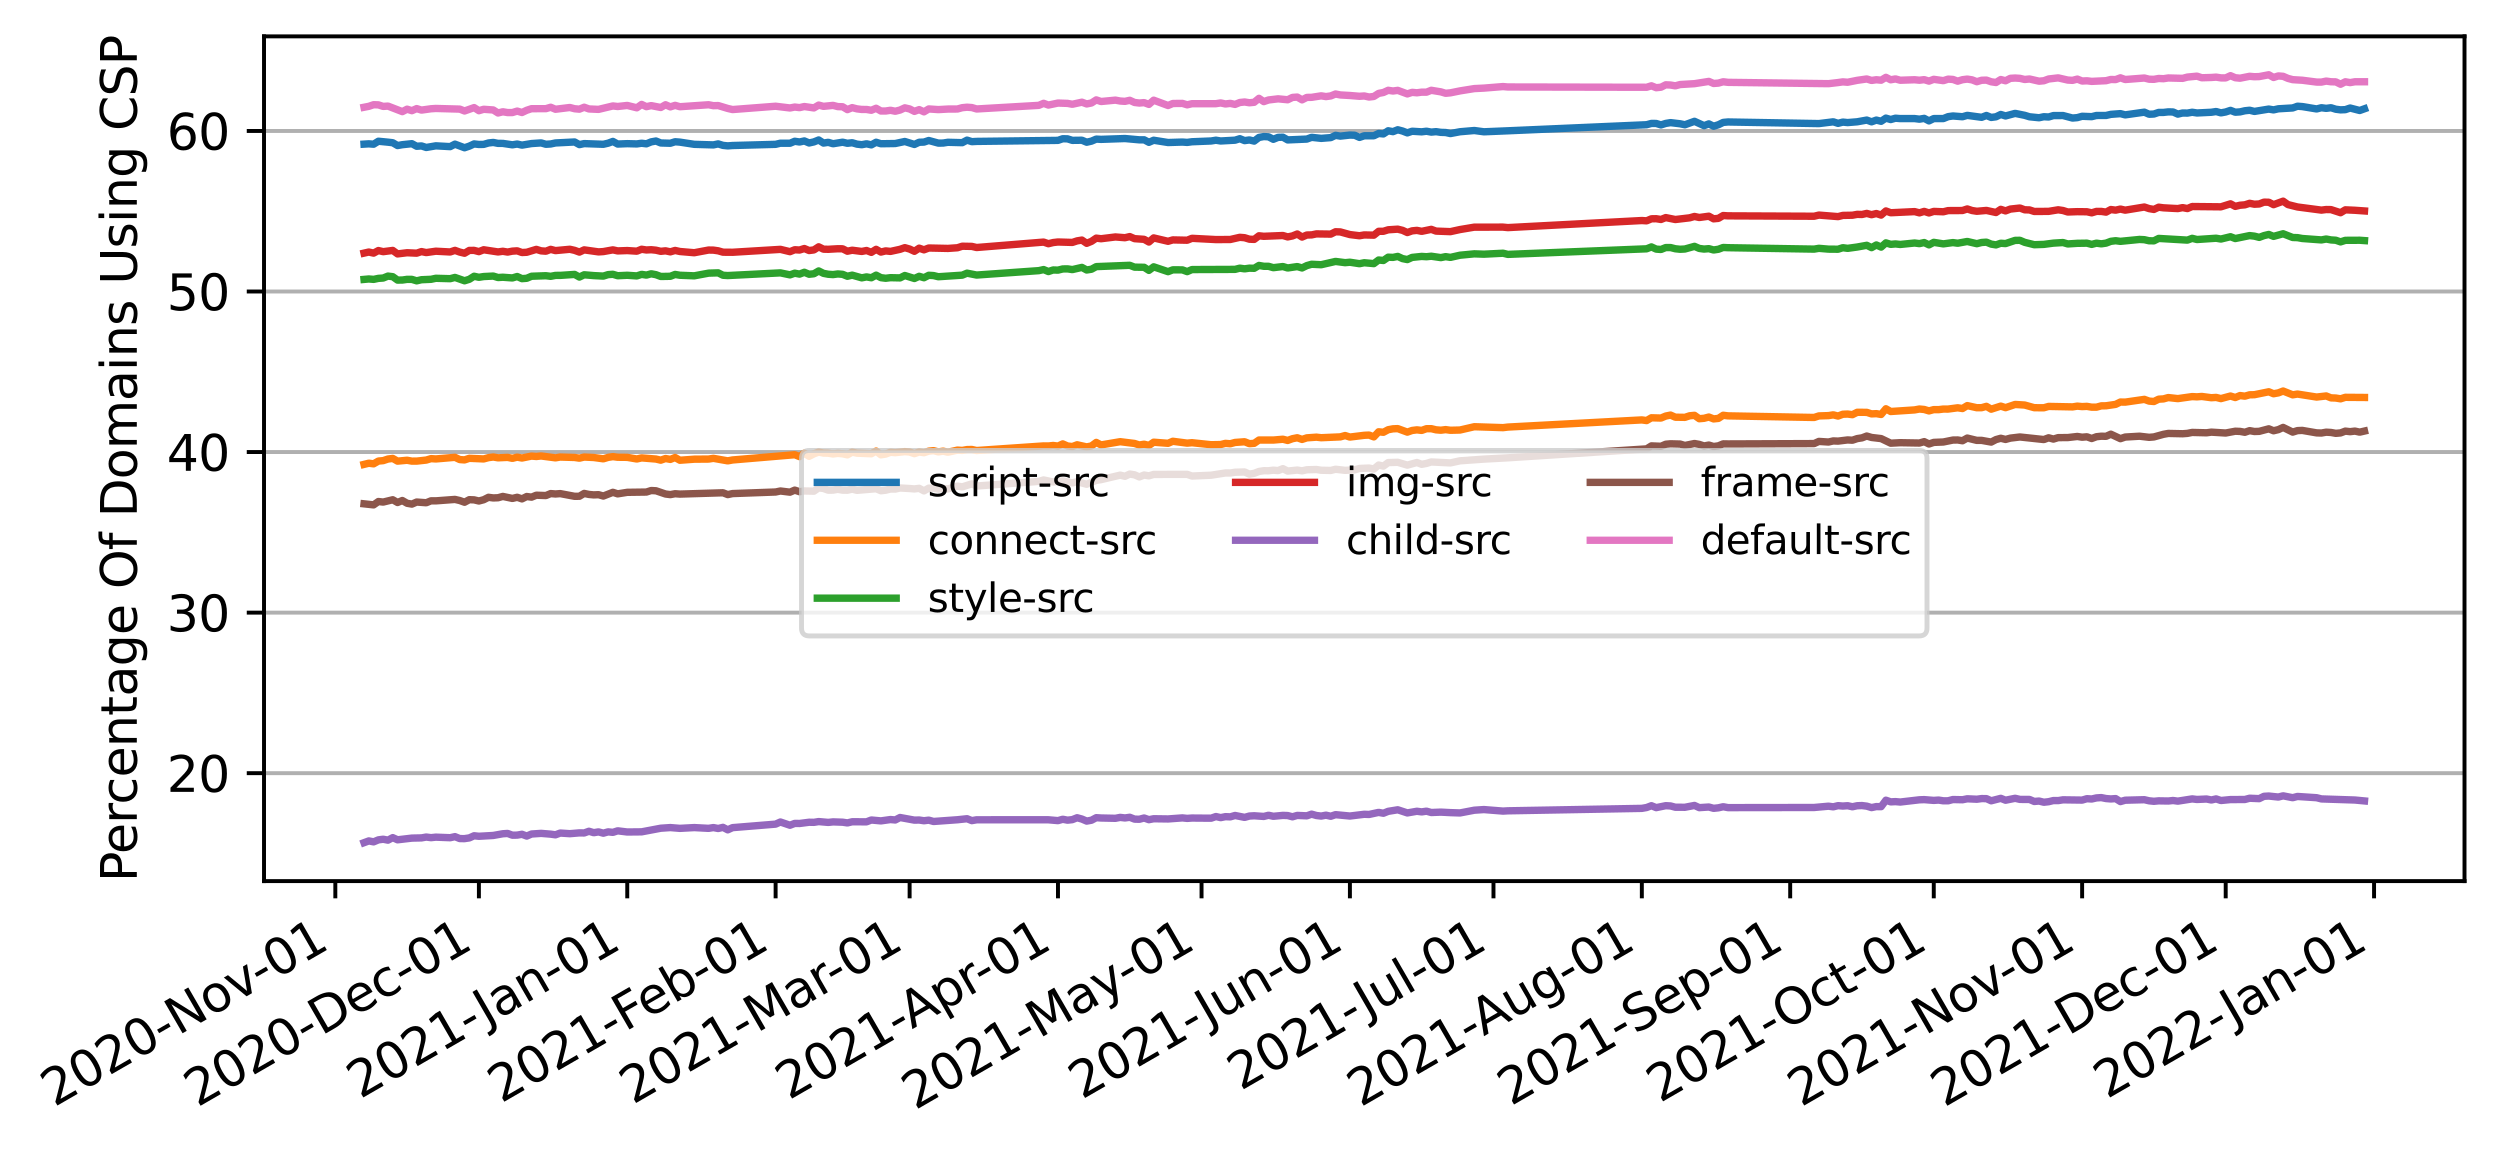 <?xml version="1.0" encoding="utf-8" standalone="no"?>
<!DOCTYPE svg PUBLIC "-//W3C//DTD SVG 1.1//EN"
  "http://www.w3.org/Graphics/SVG/1.1/DTD/svg11.dtd">
<svg xmlns:xlink="http://www.w3.org/1999/xlink" width="507.159pt" height="234.265pt" viewBox="0 0 507.159 234.265" xmlns="http://www.w3.org/2000/svg" version="1.1">
 <defs>
  <style type="text/css">*{stroke-linejoin: round; stroke-linecap: butt}</style>
 </defs>
 <g id="figure_1">
  <g id="patch_1">
   <path d="M 0 234.265 
L 507.159 234.265 
L 507.159 0 
L 0 0 
z
" style="fill: #ffffff"/>
  </g>
  <g id="axes_1">
   <g id="patch_2">
    <path d="M 53.559 178.738 
L 499.959 178.738 
L 499.959 7.378 
L 53.559 7.378 
z
" style="fill: #ffffff"/>
   </g>
   <g id="matplotlib.axis_1">
    <g id="xtick_1">
     <g id="line2d_1">
      <defs>
       <path id="m7f53c9301e" d="M 0 0 
L 0 3.5 
" style="stroke: #000000; stroke-width: 0.8"/>
      </defs>
      <g>
       <use xlink:href="#m7f53c9301e" x="68.025" y="178.738" style="stroke: #000000; stroke-width: 0.8"/>
      </g>
     </g>
     <g id="text_1">
      <!-- 2020-Nov-01 -->
      <g transform="translate(10.999 224.642)rotate(-30)scale(0.1 -0.1)">
       <defs>
        <path id="DejaVuSans-32" d="M 1228 531 
L 3431 531 
L 3431 0 
L 469 0 
L 469 531 
Q 828 903 1448 1529 
Q 2069 2156 2228 2338 
Q 2531 2678 2651 2914 
Q 2772 3150 2772 3378 
Q 2772 3750 2511 3984 
Q 2250 4219 1831 4219 
Q 1534 4219 1204 4116 
Q 875 4013 500 3803 
L 500 4441 
Q 881 4594 1212 4672 
Q 1544 4750 1819 4750 
Q 2544 4750 2975 4387 
Q 3406 4025 3406 3419 
Q 3406 3131 3298 2873 
Q 3191 2616 2906 2266 
Q 2828 2175 2409 1742 
Q 1991 1309 1228 531 
z
" transform="scale(0.016)"/>
        <path id="DejaVuSans-30" d="M 2034 4250 
Q 1547 4250 1301 3770 
Q 1056 3291 1056 2328 
Q 1056 1369 1301 889 
Q 1547 409 2034 409 
Q 2525 409 2770 889 
Q 3016 1369 3016 2328 
Q 3016 3291 2770 3770 
Q 2525 4250 2034 4250 
z
M 2034 4750 
Q 2819 4750 3233 4129 
Q 3647 3509 3647 2328 
Q 3647 1150 3233 529 
Q 2819 -91 2034 -91 
Q 1250 -91 836 529 
Q 422 1150 422 2328 
Q 422 3509 836 4129 
Q 1250 4750 2034 4750 
z
" transform="scale(0.016)"/>
        <path id="DejaVuSans-2d" d="M 313 2009 
L 1997 2009 
L 1997 1497 
L 313 1497 
L 313 2009 
z
" transform="scale(0.016)"/>
        <path id="DejaVuSans-4e" d="M 628 4666 
L 1478 4666 
L 3547 763 
L 3547 4666 
L 4159 4666 
L 4159 0 
L 3309 0 
L 1241 3903 
L 1241 0 
L 628 0 
L 628 4666 
z
" transform="scale(0.016)"/>
        <path id="DejaVuSans-6f" d="M 1959 3097 
Q 1497 3097 1228 2736 
Q 959 2375 959 1747 
Q 959 1119 1226 758 
Q 1494 397 1959 397 
Q 2419 397 2687 759 
Q 2956 1122 2956 1747 
Q 2956 2369 2687 2733 
Q 2419 3097 1959 3097 
z
M 1959 3584 
Q 2709 3584 3137 3096 
Q 3566 2609 3566 1747 
Q 3566 888 3137 398 
Q 2709 -91 1959 -91 
Q 1206 -91 779 398 
Q 353 888 353 1747 
Q 353 2609 779 3096 
Q 1206 3584 1959 3584 
z
" transform="scale(0.016)"/>
        <path id="DejaVuSans-76" d="M 191 3500 
L 800 3500 
L 1894 563 
L 2988 3500 
L 3597 3500 
L 2284 0 
L 1503 0 
L 191 3500 
z
" transform="scale(0.016)"/>
        <path id="DejaVuSans-31" d="M 794 531 
L 1825 531 
L 1825 4091 
L 703 3866 
L 703 4441 
L 1819 4666 
L 2450 4666 
L 2450 531 
L 3481 531 
L 3481 0 
L 794 0 
L 794 531 
z
" transform="scale(0.016)"/>
       </defs>
       <use xlink:href="#DejaVuSans-32"/>
       <use xlink:href="#DejaVuSans-30" x="63.623"/>
       <use xlink:href="#DejaVuSans-32" x="127.246"/>
       <use xlink:href="#DejaVuSans-30" x="190.869"/>
       <use xlink:href="#DejaVuSans-2d" x="254.492"/>
       <use xlink:href="#DejaVuSans-4e" x="290.576"/>
       <use xlink:href="#DejaVuSans-6f" x="365.381"/>
       <use xlink:href="#DejaVuSans-76" x="426.562"/>
       <use xlink:href="#DejaVuSans-2d" x="483.117"/>
       <use xlink:href="#DejaVuSans-30" x="519.201"/>
       <use xlink:href="#DejaVuSans-31" x="582.824"/>
      </g>
     </g>
    </g>
    <g id="xtick_2">
     <g id="line2d_2">
      <g>
       <use xlink:href="#m7f53c9301e" x="97.151" y="178.738" style="stroke: #000000; stroke-width: 0.8"/>
      </g>
     </g>
     <g id="text_2">
      <!-- 2020-Dec-01 -->
      <g transform="translate(40.042 224.689)rotate(-30)scale(0.1 -0.1)">
       <defs>
        <path id="DejaVuSans-44" d="M 1259 4147 
L 1259 519 
L 2022 519 
Q 2988 519 3436 956 
Q 3884 1394 3884 2338 
Q 3884 3275 3436 3711 
Q 2988 4147 2022 4147 
L 1259 4147 
z
M 628 4666 
L 1925 4666 
Q 3281 4666 3915 4102 
Q 4550 3538 4550 2338 
Q 4550 1131 3912 565 
Q 3275 0 1925 0 
L 628 0 
L 628 4666 
z
" transform="scale(0.016)"/>
        <path id="DejaVuSans-65" d="M 3597 1894 
L 3597 1613 
L 953 1613 
Q 991 1019 1311 708 
Q 1631 397 2203 397 
Q 2534 397 2845 478 
Q 3156 559 3463 722 
L 3463 178 
Q 3153 47 2828 -22 
Q 2503 -91 2169 -91 
Q 1331 -91 842 396 
Q 353 884 353 1716 
Q 353 2575 817 3079 
Q 1281 3584 2069 3584 
Q 2775 3584 3186 3129 
Q 3597 2675 3597 1894 
z
M 3022 2063 
Q 3016 2534 2758 2815 
Q 2500 3097 2075 3097 
Q 1594 3097 1305 2825 
Q 1016 2553 972 2059 
L 3022 2063 
z
" transform="scale(0.016)"/>
        <path id="DejaVuSans-63" d="M 3122 3366 
L 3122 2828 
Q 2878 2963 2633 3030 
Q 2388 3097 2138 3097 
Q 1578 3097 1268 2742 
Q 959 2388 959 1747 
Q 959 1106 1268 751 
Q 1578 397 2138 397 
Q 2388 397 2633 464 
Q 2878 531 3122 666 
L 3122 134 
Q 2881 22 2623 -34 
Q 2366 -91 2075 -91 
Q 1284 -91 818 406 
Q 353 903 353 1747 
Q 353 2603 823 3093 
Q 1294 3584 2113 3584 
Q 2378 3584 2631 3529 
Q 2884 3475 3122 3366 
z
" transform="scale(0.016)"/>
       </defs>
       <use xlink:href="#DejaVuSans-32"/>
       <use xlink:href="#DejaVuSans-30" x="63.623"/>
       <use xlink:href="#DejaVuSans-32" x="127.246"/>
       <use xlink:href="#DejaVuSans-30" x="190.869"/>
       <use xlink:href="#DejaVuSans-2d" x="254.492"/>
       <use xlink:href="#DejaVuSans-44" x="290.576"/>
       <use xlink:href="#DejaVuSans-65" x="367.578"/>
       <use xlink:href="#DejaVuSans-63" x="429.102"/>
       <use xlink:href="#DejaVuSans-2d" x="484.082"/>
       <use xlink:href="#DejaVuSans-30" x="520.166"/>
       <use xlink:href="#DejaVuSans-31" x="583.789"/>
      </g>
     </g>
    </g>
    <g id="xtick_3">
     <g id="line2d_3">
      <g>
       <use xlink:href="#m7f53c9301e" x="127.247" y="178.738" style="stroke: #000000; stroke-width: 0.8"/>
      </g>
     </g>
     <g id="text_3">
      <!-- 2021-Jan-01 -->
      <g transform="translate(73.06 223.003)rotate(-30)scale(0.1 -0.1)">
       <defs>
        <path id="DejaVuSans-4a" d="M 628 4666 
L 1259 4666 
L 1259 325 
Q 1259 -519 939 -900 
Q 619 -1281 -91 -1281 
L -331 -1281 
L -331 -750 
L -134 -750 
Q 284 -750 456 -515 
Q 628 -281 628 325 
L 628 4666 
z
" transform="scale(0.016)"/>
        <path id="DejaVuSans-61" d="M 2194 1759 
Q 1497 1759 1228 1600 
Q 959 1441 959 1056 
Q 959 750 1161 570 
Q 1363 391 1709 391 
Q 2188 391 2477 730 
Q 2766 1069 2766 1631 
L 2766 1759 
L 2194 1759 
z
M 3341 1997 
L 3341 0 
L 2766 0 
L 2766 531 
Q 2569 213 2275 61 
Q 1981 -91 1556 -91 
Q 1019 -91 701 211 
Q 384 513 384 1019 
Q 384 1609 779 1909 
Q 1175 2209 1959 2209 
L 2766 2209 
L 2766 2266 
Q 2766 2663 2505 2880 
Q 2244 3097 1772 3097 
Q 1472 3097 1187 3025 
Q 903 2953 641 2809 
L 641 3341 
Q 956 3463 1253 3523 
Q 1550 3584 1831 3584 
Q 2591 3584 2966 3190 
Q 3341 2797 3341 1997 
z
" transform="scale(0.016)"/>
        <path id="DejaVuSans-6e" d="M 3513 2113 
L 3513 0 
L 2938 0 
L 2938 2094 
Q 2938 2591 2744 2837 
Q 2550 3084 2163 3084 
Q 1697 3084 1428 2787 
Q 1159 2491 1159 1978 
L 1159 0 
L 581 0 
L 581 3500 
L 1159 3500 
L 1159 2956 
Q 1366 3272 1645 3428 
Q 1925 3584 2291 3584 
Q 2894 3584 3203 3211 
Q 3513 2838 3513 2113 
z
" transform="scale(0.016)"/>
       </defs>
       <use xlink:href="#DejaVuSans-32"/>
       <use xlink:href="#DejaVuSans-30" x="63.623"/>
       <use xlink:href="#DejaVuSans-32" x="127.246"/>
       <use xlink:href="#DejaVuSans-31" x="190.869"/>
       <use xlink:href="#DejaVuSans-2d" x="254.492"/>
       <use xlink:href="#DejaVuSans-4a" x="296.201"/>
       <use xlink:href="#DejaVuSans-61" x="325.693"/>
       <use xlink:href="#DejaVuSans-6e" x="386.973"/>
       <use xlink:href="#DejaVuSans-2d" x="450.352"/>
       <use xlink:href="#DejaVuSans-30" x="486.436"/>
       <use xlink:href="#DejaVuSans-31" x="550.059"/>
      </g>
     </g>
    </g>
    <g id="xtick_4">
     <g id="line2d_4">
      <g>
       <use xlink:href="#m7f53c9301e" x="157.344" y="178.738" style="stroke: #000000; stroke-width: 0.8"/>
      </g>
     </g>
     <g id="text_4">
      <!-- 2021-Feb-01 -->
      <g transform="translate(101.663 223.865)rotate(-30)scale(0.1 -0.1)">
       <defs>
        <path id="DejaVuSans-46" d="M 628 4666 
L 3309 4666 
L 3309 4134 
L 1259 4134 
L 1259 2759 
L 3109 2759 
L 3109 2228 
L 1259 2228 
L 1259 0 
L 628 0 
L 628 4666 
z
" transform="scale(0.016)"/>
        <path id="DejaVuSans-62" d="M 3116 1747 
Q 3116 2381 2855 2742 
Q 2594 3103 2138 3103 
Q 1681 3103 1420 2742 
Q 1159 2381 1159 1747 
Q 1159 1113 1420 752 
Q 1681 391 2138 391 
Q 2594 391 2855 752 
Q 3116 1113 3116 1747 
z
M 1159 2969 
Q 1341 3281 1617 3432 
Q 1894 3584 2278 3584 
Q 2916 3584 3314 3078 
Q 3713 2572 3713 1747 
Q 3713 922 3314 415 
Q 2916 -91 2278 -91 
Q 1894 -91 1617 61 
Q 1341 213 1159 525 
L 1159 0 
L 581 0 
L 581 4863 
L 1159 4863 
L 1159 2969 
z
" transform="scale(0.016)"/>
       </defs>
       <use xlink:href="#DejaVuSans-32"/>
       <use xlink:href="#DejaVuSans-30" x="63.623"/>
       <use xlink:href="#DejaVuSans-32" x="127.246"/>
       <use xlink:href="#DejaVuSans-31" x="190.869"/>
       <use xlink:href="#DejaVuSans-2d" x="254.492"/>
       <use xlink:href="#DejaVuSans-46" x="290.576"/>
       <use xlink:href="#DejaVuSans-65" x="342.596"/>
       <use xlink:href="#DejaVuSans-62" x="404.119"/>
       <use xlink:href="#DejaVuSans-2d" x="467.596"/>
       <use xlink:href="#DejaVuSans-30" x="503.68"/>
       <use xlink:href="#DejaVuSans-31" x="567.303"/>
      </g>
     </g>
    </g>
    <g id="xtick_5">
     <g id="line2d_5">
      <g>
       <use xlink:href="#m7f53c9301e" x="184.528" y="178.738" style="stroke: #000000; stroke-width: 0.8"/>
      </g>
     </g>
     <g id="text_5">
      <!-- 2021-Mar-01 -->
      <g transform="translate(128.391 224.128)rotate(-30)scale(0.1 -0.1)">
       <defs>
        <path id="DejaVuSans-4d" d="M 628 4666 
L 1569 4666 
L 2759 1491 
L 3956 4666 
L 4897 4666 
L 4897 0 
L 4281 0 
L 4281 4097 
L 3078 897 
L 2444 897 
L 1241 4097 
L 1241 0 
L 628 0 
L 628 4666 
z
" transform="scale(0.016)"/>
        <path id="DejaVuSans-72" d="M 2631 2963 
Q 2534 3019 2420 3045 
Q 2306 3072 2169 3072 
Q 1681 3072 1420 2755 
Q 1159 2438 1159 1844 
L 1159 0 
L 581 0 
L 581 3500 
L 1159 3500 
L 1159 2956 
Q 1341 3275 1631 3429 
Q 1922 3584 2338 3584 
Q 2397 3584 2469 3576 
Q 2541 3569 2628 3553 
L 2631 2963 
z
" transform="scale(0.016)"/>
       </defs>
       <use xlink:href="#DejaVuSans-32"/>
       <use xlink:href="#DejaVuSans-30" x="63.623"/>
       <use xlink:href="#DejaVuSans-32" x="127.246"/>
       <use xlink:href="#DejaVuSans-31" x="190.869"/>
       <use xlink:href="#DejaVuSans-2d" x="254.492"/>
       <use xlink:href="#DejaVuSans-4d" x="290.576"/>
       <use xlink:href="#DejaVuSans-61" x="376.855"/>
       <use xlink:href="#DejaVuSans-72" x="438.135"/>
       <use xlink:href="#DejaVuSans-2d" x="472.873"/>
       <use xlink:href="#DejaVuSans-30" x="508.957"/>
       <use xlink:href="#DejaVuSans-31" x="572.58"/>
      </g>
     </g>
    </g>
    <g id="xtick_6">
     <g id="line2d_6">
      <g>
       <use xlink:href="#m7f53c9301e" x="214.624" y="178.738" style="stroke: #000000; stroke-width: 0.8"/>
      </g>
     </g>
     <g id="text_6">
      <!-- 2021-Apr-01 -->
      <g transform="translate(160.04 223.232)rotate(-30)scale(0.1 -0.1)">
       <defs>
        <path id="DejaVuSans-41" d="M 2188 4044 
L 1331 1722 
L 3047 1722 
L 2188 4044 
z
M 1831 4666 
L 2547 4666 
L 4325 0 
L 3669 0 
L 3244 1197 
L 1141 1197 
L 716 0 
L 50 0 
L 1831 4666 
z
" transform="scale(0.016)"/>
        <path id="DejaVuSans-70" d="M 1159 525 
L 1159 -1331 
L 581 -1331 
L 581 3500 
L 1159 3500 
L 1159 2969 
Q 1341 3281 1617 3432 
Q 1894 3584 2278 3584 
Q 2916 3584 3314 3078 
Q 3713 2572 3713 1747 
Q 3713 922 3314 415 
Q 2916 -91 2278 -91 
Q 1894 -91 1617 61 
Q 1341 213 1159 525 
z
M 3116 1747 
Q 3116 2381 2855 2742 
Q 2594 3103 2138 3103 
Q 1681 3103 1420 2742 
Q 1159 2381 1159 1747 
Q 1159 1113 1420 752 
Q 1681 391 2138 391 
Q 2594 391 2855 752 
Q 3116 1113 3116 1747 
z
" transform="scale(0.016)"/>
       </defs>
       <use xlink:href="#DejaVuSans-32"/>
       <use xlink:href="#DejaVuSans-30" x="63.623"/>
       <use xlink:href="#DejaVuSans-32" x="127.246"/>
       <use xlink:href="#DejaVuSans-31" x="190.869"/>
       <use xlink:href="#DejaVuSans-2d" x="254.492"/>
       <use xlink:href="#DejaVuSans-41" x="288.326"/>
       <use xlink:href="#DejaVuSans-70" x="356.734"/>
       <use xlink:href="#DejaVuSans-72" x="420.211"/>
       <use xlink:href="#DejaVuSans-2d" x="454.949"/>
       <use xlink:href="#DejaVuSans-30" x="491.033"/>
       <use xlink:href="#DejaVuSans-31" x="554.656"/>
      </g>
     </g>
    </g>
    <g id="xtick_7">
     <g id="line2d_7">
      <g>
       <use xlink:href="#m7f53c9301e" x="243.75" y="178.738" style="stroke: #000000; stroke-width: 0.8"/>
      </g>
     </g>
     <g id="text_7">
      <!-- 2021-May-01 -->
      <g transform="translate(185.647 225.264)rotate(-30)scale(0.1 -0.1)">
       <defs>
        <path id="DejaVuSans-79" d="M 2059 -325 
Q 1816 -950 1584 -1140 
Q 1353 -1331 966 -1331 
L 506 -1331 
L 506 -850 
L 844 -850 
Q 1081 -850 1212 -737 
Q 1344 -625 1503 -206 
L 1606 56 
L 191 3500 
L 800 3500 
L 1894 763 
L 2988 3500 
L 3597 3500 
L 2059 -325 
z
" transform="scale(0.016)"/>
       </defs>
       <use xlink:href="#DejaVuSans-32"/>
       <use xlink:href="#DejaVuSans-30" x="63.623"/>
       <use xlink:href="#DejaVuSans-32" x="127.246"/>
       <use xlink:href="#DejaVuSans-31" x="190.869"/>
       <use xlink:href="#DejaVuSans-2d" x="254.492"/>
       <use xlink:href="#DejaVuSans-4d" x="290.576"/>
       <use xlink:href="#DejaVuSans-61" x="376.855"/>
       <use xlink:href="#DejaVuSans-79" x="438.135"/>
       <use xlink:href="#DejaVuSans-2d" x="495.564"/>
       <use xlink:href="#DejaVuSans-30" x="531.648"/>
       <use xlink:href="#DejaVuSans-31" x="595.271"/>
      </g>
     </g>
    </g>
    <g id="xtick_8">
     <g id="line2d_8">
      <g>
       <use xlink:href="#m7f53c9301e" x="273.847" y="178.738" style="stroke: #000000; stroke-width: 0.8"/>
      </g>
     </g>
     <g id="text_8">
      <!-- 2021-Jun-01 -->
      <g transform="translate(219.478 223.107)rotate(-30)scale(0.1 -0.1)">
       <defs>
        <path id="DejaVuSans-75" d="M 544 1381 
L 544 3500 
L 1119 3500 
L 1119 1403 
Q 1119 906 1312 657 
Q 1506 409 1894 409 
Q 2359 409 2629 706 
Q 2900 1003 2900 1516 
L 2900 3500 
L 3475 3500 
L 3475 0 
L 2900 0 
L 2900 538 
Q 2691 219 2414 64 
Q 2138 -91 1772 -91 
Q 1169 -91 856 284 
Q 544 659 544 1381 
z
M 1991 3584 
L 1991 3584 
z
" transform="scale(0.016)"/>
       </defs>
       <use xlink:href="#DejaVuSans-32"/>
       <use xlink:href="#DejaVuSans-30" x="63.623"/>
       <use xlink:href="#DejaVuSans-32" x="127.246"/>
       <use xlink:href="#DejaVuSans-31" x="190.869"/>
       <use xlink:href="#DejaVuSans-2d" x="254.492"/>
       <use xlink:href="#DejaVuSans-4a" x="296.201"/>
       <use xlink:href="#DejaVuSans-75" x="325.693"/>
       <use xlink:href="#DejaVuSans-6e" x="389.072"/>
       <use xlink:href="#DejaVuSans-2d" x="452.451"/>
       <use xlink:href="#DejaVuSans-30" x="488.535"/>
       <use xlink:href="#DejaVuSans-31" x="552.158"/>
      </g>
     </g>
    </g>
    <g id="xtick_9">
     <g id="line2d_9">
      <g>
       <use xlink:href="#m7f53c9301e" x="302.972" y="178.738" style="stroke: #000000; stroke-width: 0.8"/>
      </g>
     </g>
     <g id="text_9">
      <!-- 2021-Jul-01 -->
      <g transform="translate(251.687 221.328)rotate(-30)scale(0.1 -0.1)">
       <defs>
        <path id="DejaVuSans-6c" d="M 603 4863 
L 1178 4863 
L 1178 0 
L 603 0 
L 603 4863 
z
" transform="scale(0.016)"/>
       </defs>
       <use xlink:href="#DejaVuSans-32"/>
       <use xlink:href="#DejaVuSans-30" x="63.623"/>
       <use xlink:href="#DejaVuSans-32" x="127.246"/>
       <use xlink:href="#DejaVuSans-31" x="190.869"/>
       <use xlink:href="#DejaVuSans-2d" x="254.492"/>
       <use xlink:href="#DejaVuSans-4a" x="296.201"/>
       <use xlink:href="#DejaVuSans-75" x="325.693"/>
       <use xlink:href="#DejaVuSans-6c" x="389.072"/>
       <use xlink:href="#DejaVuSans-2d" x="416.855"/>
       <use xlink:href="#DejaVuSans-30" x="452.939"/>
       <use xlink:href="#DejaVuSans-31" x="516.562"/>
      </g>
     </g>
    </g>
    <g id="xtick_10">
     <g id="line2d_10">
      <g>
       <use xlink:href="#m7f53c9301e" x="333.069" y="178.738" style="stroke: #000000; stroke-width: 0.8"/>
      </g>
     </g>
     <g id="text_10">
      <!-- 2021-Aug-01 -->
      <g transform="translate(276.004 224.664)rotate(-30)scale(0.1 -0.1)">
       <defs>
        <path id="DejaVuSans-67" d="M 2906 1791 
Q 2906 2416 2648 2759 
Q 2391 3103 1925 3103 
Q 1463 3103 1205 2759 
Q 947 2416 947 1791 
Q 947 1169 1205 825 
Q 1463 481 1925 481 
Q 2391 481 2648 825 
Q 2906 1169 2906 1791 
z
M 3481 434 
Q 3481 -459 3084 -895 
Q 2688 -1331 1869 -1331 
Q 1566 -1331 1297 -1286 
Q 1028 -1241 775 -1147 
L 775 -588 
Q 1028 -725 1275 -790 
Q 1522 -856 1778 -856 
Q 2344 -856 2625 -561 
Q 2906 -266 2906 331 
L 2906 616 
Q 2728 306 2450 153 
Q 2172 0 1784 0 
Q 1141 0 747 490 
Q 353 981 353 1791 
Q 353 2603 747 3093 
Q 1141 3584 1784 3584 
Q 2172 3584 2450 3431 
Q 2728 3278 2906 2969 
L 2906 3500 
L 3481 3500 
L 3481 434 
z
" transform="scale(0.016)"/>
       </defs>
       <use xlink:href="#DejaVuSans-32"/>
       <use xlink:href="#DejaVuSans-30" x="63.623"/>
       <use xlink:href="#DejaVuSans-32" x="127.246"/>
       <use xlink:href="#DejaVuSans-31" x="190.869"/>
       <use xlink:href="#DejaVuSans-2d" x="254.492"/>
       <use xlink:href="#DejaVuSans-41" x="288.326"/>
       <use xlink:href="#DejaVuSans-75" x="356.734"/>
       <use xlink:href="#DejaVuSans-67" x="420.113"/>
       <use xlink:href="#DejaVuSans-2d" x="483.59"/>
       <use xlink:href="#DejaVuSans-30" x="519.674"/>
       <use xlink:href="#DejaVuSans-31" x="583.297"/>
      </g>
     </g>
    </g>
    <g id="xtick_11">
     <g id="line2d_11">
      <g>
       <use xlink:href="#m7f53c9301e" x="363.165" y="178.738" style="stroke: #000000; stroke-width: 0.8"/>
      </g>
     </g>
     <g id="text_11">
      <!-- 2021-Sep-01 -->
      <g transform="translate(306.492 224.439)rotate(-30)scale(0.1 -0.1)">
       <defs>
        <path id="DejaVuSans-53" d="M 3425 4513 
L 3425 3897 
Q 3066 4069 2747 4153 
Q 2428 4238 2131 4238 
Q 1616 4238 1336 4038 
Q 1056 3838 1056 3469 
Q 1056 3159 1242 3001 
Q 1428 2844 1947 2747 
L 2328 2669 
Q 3034 2534 3370 2195 
Q 3706 1856 3706 1288 
Q 3706 609 3251 259 
Q 2797 -91 1919 -91 
Q 1588 -91 1214 -16 
Q 841 59 441 206 
L 441 856 
Q 825 641 1194 531 
Q 1563 422 1919 422 
Q 2459 422 2753 634 
Q 3047 847 3047 1241 
Q 3047 1584 2836 1778 
Q 2625 1972 2144 2069 
L 1759 2144 
Q 1053 2284 737 2584 
Q 422 2884 422 3419 
Q 422 4038 858 4394 
Q 1294 4750 2059 4750 
Q 2388 4750 2728 4690 
Q 3069 4631 3425 4513 
z
" transform="scale(0.016)"/>
       </defs>
       <use xlink:href="#DejaVuSans-32"/>
       <use xlink:href="#DejaVuSans-30" x="63.623"/>
       <use xlink:href="#DejaVuSans-32" x="127.246"/>
       <use xlink:href="#DejaVuSans-31" x="190.869"/>
       <use xlink:href="#DejaVuSans-2d" x="254.492"/>
       <use xlink:href="#DejaVuSans-53" x="290.576"/>
       <use xlink:href="#DejaVuSans-65" x="354.053"/>
       <use xlink:href="#DejaVuSans-70" x="415.576"/>
       <use xlink:href="#DejaVuSans-2d" x="479.053"/>
       <use xlink:href="#DejaVuSans-30" x="515.137"/>
       <use xlink:href="#DejaVuSans-31" x="578.76"/>
      </g>
     </g>
    </g>
    <g id="xtick_12">
     <g id="line2d_12">
      <g>
       <use xlink:href="#m7f53c9301e" x="392.291" y="178.738" style="stroke: #000000; stroke-width: 0.8"/>
      </g>
     </g>
     <g id="text_12">
      <!-- 2021-Oct-01 -->
      <g transform="translate(336.73 223.796)rotate(-30)scale(0.1 -0.1)">
       <defs>
        <path id="DejaVuSans-4f" d="M 2522 4238 
Q 1834 4238 1429 3725 
Q 1025 3213 1025 2328 
Q 1025 1447 1429 934 
Q 1834 422 2522 422 
Q 3209 422 3611 934 
Q 4013 1447 4013 2328 
Q 4013 3213 3611 3725 
Q 3209 4238 2522 4238 
z
M 2522 4750 
Q 3503 4750 4090 4092 
Q 4678 3434 4678 2328 
Q 4678 1225 4090 567 
Q 3503 -91 2522 -91 
Q 1538 -91 948 565 
Q 359 1222 359 2328 
Q 359 3434 948 4092 
Q 1538 4750 2522 4750 
z
" transform="scale(0.016)"/>
        <path id="DejaVuSans-74" d="M 1172 4494 
L 1172 3500 
L 2356 3500 
L 2356 3053 
L 1172 3053 
L 1172 1153 
Q 1172 725 1289 603 
Q 1406 481 1766 481 
L 2356 481 
L 2356 0 
L 1766 0 
Q 1100 0 847 248 
Q 594 497 594 1153 
L 594 3053 
L 172 3053 
L 172 3500 
L 594 3500 
L 594 4494 
L 1172 4494 
z
" transform="scale(0.016)"/>
       </defs>
       <use xlink:href="#DejaVuSans-32"/>
       <use xlink:href="#DejaVuSans-30" x="63.623"/>
       <use xlink:href="#DejaVuSans-32" x="127.246"/>
       <use xlink:href="#DejaVuSans-31" x="190.869"/>
       <use xlink:href="#DejaVuSans-2d" x="254.492"/>
       <use xlink:href="#DejaVuSans-4f" x="293.326"/>
       <use xlink:href="#DejaVuSans-63" x="372.037"/>
       <use xlink:href="#DejaVuSans-74" x="427.018"/>
       <use xlink:href="#DejaVuSans-2d" x="466.227"/>
       <use xlink:href="#DejaVuSans-30" x="502.311"/>
       <use xlink:href="#DejaVuSans-31" x="565.934"/>
      </g>
     </g>
    </g>
    <g id="xtick_13">
     <g id="line2d_13">
      <g>
       <use xlink:href="#m7f53c9301e" x="422.388" y="178.738" style="stroke: #000000; stroke-width: 0.8"/>
      </g>
     </g>
     <g id="text_13">
      <!-- 2021-Nov-01 -->
      <g transform="translate(365.362 224.642)rotate(-30)scale(0.1 -0.1)">
       <use xlink:href="#DejaVuSans-32"/>
       <use xlink:href="#DejaVuSans-30" x="63.623"/>
       <use xlink:href="#DejaVuSans-32" x="127.246"/>
       <use xlink:href="#DejaVuSans-31" x="190.869"/>
       <use xlink:href="#DejaVuSans-2d" x="254.492"/>
       <use xlink:href="#DejaVuSans-4e" x="290.576"/>
       <use xlink:href="#DejaVuSans-6f" x="365.381"/>
       <use xlink:href="#DejaVuSans-76" x="426.562"/>
       <use xlink:href="#DejaVuSans-2d" x="483.117"/>
       <use xlink:href="#DejaVuSans-30" x="519.201"/>
       <use xlink:href="#DejaVuSans-31" x="582.824"/>
      </g>
     </g>
    </g>
    <g id="xtick_14">
     <g id="line2d_14">
      <g>
       <use xlink:href="#m7f53c9301e" x="451.513" y="178.738" style="stroke: #000000; stroke-width: 0.8"/>
      </g>
     </g>
     <g id="text_14">
      <!-- 2021-Dec-01 -->
      <g transform="translate(394.405 224.689)rotate(-30)scale(0.1 -0.1)">
       <use xlink:href="#DejaVuSans-32"/>
       <use xlink:href="#DejaVuSans-30" x="63.623"/>
       <use xlink:href="#DejaVuSans-32" x="127.246"/>
       <use xlink:href="#DejaVuSans-31" x="190.869"/>
       <use xlink:href="#DejaVuSans-2d" x="254.492"/>
       <use xlink:href="#DejaVuSans-44" x="290.576"/>
       <use xlink:href="#DejaVuSans-65" x="367.578"/>
       <use xlink:href="#DejaVuSans-63" x="429.102"/>
       <use xlink:href="#DejaVuSans-2d" x="484.082"/>
       <use xlink:href="#DejaVuSans-30" x="520.166"/>
       <use xlink:href="#DejaVuSans-31" x="583.789"/>
      </g>
     </g>
    </g>
    <g id="xtick_15">
     <g id="line2d_15">
      <g>
       <use xlink:href="#m7f53c9301e" x="481.61" y="178.738" style="stroke: #000000; stroke-width: 0.8"/>
      </g>
     </g>
     <g id="text_15">
      <!-- 2022-Jan-01 -->
      <g transform="translate(427.423 223.003)rotate(-30)scale(0.1 -0.1)">
       <use xlink:href="#DejaVuSans-32"/>
       <use xlink:href="#DejaVuSans-30" x="63.623"/>
       <use xlink:href="#DejaVuSans-32" x="127.246"/>
       <use xlink:href="#DejaVuSans-32" x="190.869"/>
       <use xlink:href="#DejaVuSans-2d" x="254.492"/>
       <use xlink:href="#DejaVuSans-4a" x="296.201"/>
       <use xlink:href="#DejaVuSans-61" x="325.693"/>
       <use xlink:href="#DejaVuSans-6e" x="386.973"/>
       <use xlink:href="#DejaVuSans-2d" x="450.352"/>
       <use xlink:href="#DejaVuSans-30" x="486.436"/>
       <use xlink:href="#DejaVuSans-31" x="550.059"/>
      </g>
     </g>
    </g>
   </g>
   <g id="matplotlib.axis_2">
    <g id="ytick_1">
     <g id="line2d_16">
      <path d="M 53.559 156.848 
L 499.959 156.848 
" clip-path="url(#p576783f1af)" style="fill: none; stroke: #b0b0b0; stroke-width: 0.8; stroke-linecap: square"/>
     </g>
     <g id="line2d_17">
      <defs>
       <path id="mbe2f5d193b" d="M 0 0 
L -3.5 0 
" style="stroke: #000000; stroke-width: 0.8"/>
      </defs>
      <g>
       <use xlink:href="#mbe2f5d193b" x="53.559" y="156.848" style="stroke: #000000; stroke-width: 0.8"/>
      </g>
     </g>
     <g id="text_16">
      <!-- 20 -->
      <g transform="translate(33.834 160.647)scale(0.1 -0.1)">
       <use xlink:href="#DejaVuSans-32"/>
       <use xlink:href="#DejaVuSans-30" x="63.623"/>
      </g>
     </g>
    </g>
    <g id="ytick_2">
     <g id="line2d_18">
      <path d="M 53.559 124.277 
L 499.959 124.277 
" clip-path="url(#p576783f1af)" style="fill: none; stroke: #b0b0b0; stroke-width: 0.8; stroke-linecap: square"/>
     </g>
     <g id="line2d_19">
      <g>
       <use xlink:href="#mbe2f5d193b" x="53.559" y="124.277" style="stroke: #000000; stroke-width: 0.8"/>
      </g>
     </g>
     <g id="text_17">
      <!-- 30 -->
      <g transform="translate(33.834 128.076)scale(0.1 -0.1)">
       <defs>
        <path id="DejaVuSans-33" d="M 2597 2516 
Q 3050 2419 3304 2112 
Q 3559 1806 3559 1356 
Q 3559 666 3084 287 
Q 2609 -91 1734 -91 
Q 1441 -91 1130 -33 
Q 819 25 488 141 
L 488 750 
Q 750 597 1062 519 
Q 1375 441 1716 441 
Q 2309 441 2620 675 
Q 2931 909 2931 1356 
Q 2931 1769 2642 2001 
Q 2353 2234 1838 2234 
L 1294 2234 
L 1294 2753 
L 1863 2753 
Q 2328 2753 2575 2939 
Q 2822 3125 2822 3475 
Q 2822 3834 2567 4026 
Q 2313 4219 1838 4219 
Q 1578 4219 1281 4162 
Q 984 4106 628 3988 
L 628 4550 
Q 988 4650 1302 4700 
Q 1616 4750 1894 4750 
Q 2613 4750 3031 4423 
Q 3450 4097 3450 3541 
Q 3450 3153 3228 2886 
Q 3006 2619 2597 2516 
z
" transform="scale(0.016)"/>
       </defs>
       <use xlink:href="#DejaVuSans-33"/>
       <use xlink:href="#DejaVuSans-30" x="63.623"/>
      </g>
     </g>
    </g>
    <g id="ytick_3">
     <g id="line2d_20">
      <path d="M 53.559 91.706 
L 499.959 91.706 
" clip-path="url(#p576783f1af)" style="fill: none; stroke: #b0b0b0; stroke-width: 0.8; stroke-linecap: square"/>
     </g>
     <g id="line2d_21">
      <g>
       <use xlink:href="#mbe2f5d193b" x="53.559" y="91.706" style="stroke: #000000; stroke-width: 0.8"/>
      </g>
     </g>
     <g id="text_18">
      <!-- 40 -->
      <g transform="translate(33.834 95.505)scale(0.1 -0.1)">
       <defs>
        <path id="DejaVuSans-34" d="M 2419 4116 
L 825 1625 
L 2419 1625 
L 2419 4116 
z
M 2253 4666 
L 3047 4666 
L 3047 1625 
L 3713 1625 
L 3713 1100 
L 3047 1100 
L 3047 0 
L 2419 0 
L 2419 1100 
L 313 1100 
L 313 1709 
L 2253 4666 
z
" transform="scale(0.016)"/>
       </defs>
       <use xlink:href="#DejaVuSans-34"/>
       <use xlink:href="#DejaVuSans-30" x="63.623"/>
      </g>
     </g>
    </g>
    <g id="ytick_4">
     <g id="line2d_22">
      <path d="M 53.559 59.135 
L 499.959 59.135 
" clip-path="url(#p576783f1af)" style="fill: none; stroke: #b0b0b0; stroke-width: 0.8; stroke-linecap: square"/>
     </g>
     <g id="line2d_23">
      <g>
       <use xlink:href="#mbe2f5d193b" x="53.559" y="59.135" style="stroke: #000000; stroke-width: 0.8"/>
      </g>
     </g>
     <g id="text_19">
      <!-- 50 -->
      <g transform="translate(33.834 62.934)scale(0.1 -0.1)">
       <defs>
        <path id="DejaVuSans-35" d="M 691 4666 
L 3169 4666 
L 3169 4134 
L 1269 4134 
L 1269 2991 
Q 1406 3038 1543 3061 
Q 1681 3084 1819 3084 
Q 2600 3084 3056 2656 
Q 3513 2228 3513 1497 
Q 3513 744 3044 326 
Q 2575 -91 1722 -91 
Q 1428 -91 1123 -41 
Q 819 9 494 109 
L 494 744 
Q 775 591 1075 516 
Q 1375 441 1709 441 
Q 2250 441 2565 725 
Q 2881 1009 2881 1497 
Q 2881 1984 2565 2268 
Q 2250 2553 1709 2553 
Q 1456 2553 1204 2497 
Q 953 2441 691 2322 
L 691 4666 
z
" transform="scale(0.016)"/>
       </defs>
       <use xlink:href="#DejaVuSans-35"/>
       <use xlink:href="#DejaVuSans-30" x="63.623"/>
      </g>
     </g>
    </g>
    <g id="ytick_5">
     <g id="line2d_24">
      <path d="M 53.559 26.564 
L 499.959 26.564 
" clip-path="url(#p576783f1af)" style="fill: none; stroke: #b0b0b0; stroke-width: 0.8; stroke-linecap: square"/>
     </g>
     <g id="line2d_25">
      <g>
       <use xlink:href="#mbe2f5d193b" x="53.559" y="26.564" style="stroke: #000000; stroke-width: 0.8"/>
      </g>
     </g>
     <g id="text_20">
      <!-- 60 -->
      <g transform="translate(33.834 30.363)scale(0.1 -0.1)">
       <defs>
        <path id="DejaVuSans-36" d="M 2113 2584 
Q 1688 2584 1439 2293 
Q 1191 2003 1191 1497 
Q 1191 994 1439 701 
Q 1688 409 2113 409 
Q 2538 409 2786 701 
Q 3034 994 3034 1497 
Q 3034 2003 2786 2293 
Q 2538 2584 2113 2584 
z
M 3366 4563 
L 3366 3988 
Q 3128 4100 2886 4159 
Q 2644 4219 2406 4219 
Q 1781 4219 1451 3797 
Q 1122 3375 1075 2522 
Q 1259 2794 1537 2939 
Q 1816 3084 2150 3084 
Q 2853 3084 3261 2657 
Q 3669 2231 3669 1497 
Q 3669 778 3244 343 
Q 2819 -91 2113 -91 
Q 1303 -91 875 529 
Q 447 1150 447 2328 
Q 447 3434 972 4092 
Q 1497 4750 2381 4750 
Q 2619 4750 2861 4703 
Q 3103 4656 3366 4563 
z
" transform="scale(0.016)"/>
       </defs>
       <use xlink:href="#DejaVuSans-36"/>
       <use xlink:href="#DejaVuSans-30" x="63.623"/>
      </g>
     </g>
    </g>
    <g id="text_21">
     <!-- Percentage Of Domains Using CSP -->
     <g transform="translate(27.754 178.916)rotate(-90)scale(0.1 -0.1)">
      <defs>
       <path id="DejaVuSans-50" d="M 1259 4147 
L 1259 2394 
L 2053 2394 
Q 2494 2394 2734 2622 
Q 2975 2850 2975 3272 
Q 2975 3691 2734 3919 
Q 2494 4147 2053 4147 
L 1259 4147 
z
M 628 4666 
L 2053 4666 
Q 2838 4666 3239 4311 
Q 3641 3956 3641 3272 
Q 3641 2581 3239 2228 
Q 2838 1875 2053 1875 
L 1259 1875 
L 1259 0 
L 628 0 
L 628 4666 
z
" transform="scale(0.016)"/>
       <path id="DejaVuSans-20" transform="scale(0.016)"/>
       <path id="DejaVuSans-66" d="M 2375 4863 
L 2375 4384 
L 1825 4384 
Q 1516 4384 1395 4259 
Q 1275 4134 1275 3809 
L 1275 3500 
L 2222 3500 
L 2222 3053 
L 1275 3053 
L 1275 0 
L 697 0 
L 697 3053 
L 147 3053 
L 147 3500 
L 697 3500 
L 697 3744 
Q 697 4328 969 4595 
Q 1241 4863 1831 4863 
L 2375 4863 
z
" transform="scale(0.016)"/>
       <path id="DejaVuSans-6d" d="M 3328 2828 
Q 3544 3216 3844 3400 
Q 4144 3584 4550 3584 
Q 5097 3584 5394 3201 
Q 5691 2819 5691 2113 
L 5691 0 
L 5113 0 
L 5113 2094 
Q 5113 2597 4934 2840 
Q 4756 3084 4391 3084 
Q 3944 3084 3684 2787 
Q 3425 2491 3425 1978 
L 3425 0 
L 2847 0 
L 2847 2094 
Q 2847 2600 2669 2842 
Q 2491 3084 2119 3084 
Q 1678 3084 1418 2786 
Q 1159 2488 1159 1978 
L 1159 0 
L 581 0 
L 581 3500 
L 1159 3500 
L 1159 2956 
Q 1356 3278 1631 3431 
Q 1906 3584 2284 3584 
Q 2666 3584 2933 3390 
Q 3200 3197 3328 2828 
z
" transform="scale(0.016)"/>
       <path id="DejaVuSans-69" d="M 603 3500 
L 1178 3500 
L 1178 0 
L 603 0 
L 603 3500 
z
M 603 4863 
L 1178 4863 
L 1178 4134 
L 603 4134 
L 603 4863 
z
" transform="scale(0.016)"/>
       <path id="DejaVuSans-73" d="M 2834 3397 
L 2834 2853 
Q 2591 2978 2328 3040 
Q 2066 3103 1784 3103 
Q 1356 3103 1142 2972 
Q 928 2841 928 2578 
Q 928 2378 1081 2264 
Q 1234 2150 1697 2047 
L 1894 2003 
Q 2506 1872 2764 1633 
Q 3022 1394 3022 966 
Q 3022 478 2636 193 
Q 2250 -91 1575 -91 
Q 1294 -91 989 -36 
Q 684 19 347 128 
L 347 722 
Q 666 556 975 473 
Q 1284 391 1588 391 
Q 1994 391 2212 530 
Q 2431 669 2431 922 
Q 2431 1156 2273 1281 
Q 2116 1406 1581 1522 
L 1381 1569 
Q 847 1681 609 1914 
Q 372 2147 372 2553 
Q 372 3047 722 3315 
Q 1072 3584 1716 3584 
Q 2034 3584 2315 3537 
Q 2597 3491 2834 3397 
z
" transform="scale(0.016)"/>
       <path id="DejaVuSans-55" d="M 556 4666 
L 1191 4666 
L 1191 1831 
Q 1191 1081 1462 751 
Q 1734 422 2344 422 
Q 2950 422 3222 751 
Q 3494 1081 3494 1831 
L 3494 4666 
L 4128 4666 
L 4128 1753 
Q 4128 841 3676 375 
Q 3225 -91 2344 -91 
Q 1459 -91 1007 375 
Q 556 841 556 1753 
L 556 4666 
z
" transform="scale(0.016)"/>
       <path id="DejaVuSans-43" d="M 4122 4306 
L 4122 3641 
Q 3803 3938 3442 4084 
Q 3081 4231 2675 4231 
Q 1875 4231 1450 3742 
Q 1025 3253 1025 2328 
Q 1025 1406 1450 917 
Q 1875 428 2675 428 
Q 3081 428 3442 575 
Q 3803 722 4122 1019 
L 4122 359 
Q 3791 134 3420 21 
Q 3050 -91 2638 -91 
Q 1578 -91 968 557 
Q 359 1206 359 2328 
Q 359 3453 968 4101 
Q 1578 4750 2638 4750 
Q 3056 4750 3426 4639 
Q 3797 4528 4122 4306 
z
" transform="scale(0.016)"/>
      </defs>
      <use xlink:href="#DejaVuSans-50"/>
      <use xlink:href="#DejaVuSans-65" x="56.678"/>
      <use xlink:href="#DejaVuSans-72" x="118.201"/>
      <use xlink:href="#DejaVuSans-63" x="157.064"/>
      <use xlink:href="#DejaVuSans-65" x="212.045"/>
      <use xlink:href="#DejaVuSans-6e" x="273.568"/>
      <use xlink:href="#DejaVuSans-74" x="336.947"/>
      <use xlink:href="#DejaVuSans-61" x="376.156"/>
      <use xlink:href="#DejaVuSans-67" x="437.436"/>
      <use xlink:href="#DejaVuSans-65" x="500.912"/>
      <use xlink:href="#DejaVuSans-20" x="562.436"/>
      <use xlink:href="#DejaVuSans-4f" x="594.223"/>
      <use xlink:href="#DejaVuSans-66" x="672.934"/>
      <use xlink:href="#DejaVuSans-20" x="708.139"/>
      <use xlink:href="#DejaVuSans-44" x="739.926"/>
      <use xlink:href="#DejaVuSans-6f" x="816.928"/>
      <use xlink:href="#DejaVuSans-6d" x="878.109"/>
      <use xlink:href="#DejaVuSans-61" x="975.521"/>
      <use xlink:href="#DejaVuSans-69" x="1036.801"/>
      <use xlink:href="#DejaVuSans-6e" x="1064.584"/>
      <use xlink:href="#DejaVuSans-73" x="1127.963"/>
      <use xlink:href="#DejaVuSans-20" x="1180.062"/>
      <use xlink:href="#DejaVuSans-55" x="1211.85"/>
      <use xlink:href="#DejaVuSans-73" x="1285.043"/>
      <use xlink:href="#DejaVuSans-69" x="1337.143"/>
      <use xlink:href="#DejaVuSans-6e" x="1364.926"/>
      <use xlink:href="#DejaVuSans-67" x="1428.305"/>
      <use xlink:href="#DejaVuSans-20" x="1491.781"/>
      <use xlink:href="#DejaVuSans-43" x="1523.568"/>
      <use xlink:href="#DejaVuSans-53" x="1593.393"/>
      <use xlink:href="#DejaVuSans-50" x="1656.869"/>
     </g>
    </g>
   </g>
   <g id="line2d_26">
    <path d="M 73.85 29.24 
L 74.821 29.179 
L 75.792 29.254 
L 76.763 28.651 
L 78.704 28.842 
L 79.675 28.955 
L 80.646 29.526 
L 81.617 29.354 
L 83.559 29.148 
L 84.529 29.673 
L 85.5 29.604 
L 86.471 29.916 
L 88.413 29.583 
L 91.325 29.745 
L 92.296 29.244 
L 94.238 29.974 
L 95.209 29.645 
L 96.18 29.196 
L 97.151 29.309 
L 98.121 29.289 
L 99.092 29.006 
L 100.063 28.895 
L 101.034 29.088 
L 102.005 29.09 
L 103.947 29.378 
L 104.917 29.221 
L 105.888 29.441 
L 107.83 29.122 
L 109.772 28.992 
L 110.743 29.267 
L 111.713 29.208 
L 112.684 29.001 
L 116.568 28.803 
L 117.539 29.337 
L 118.509 29.131 
L 122.393 29.27 
L 123.364 29.048 
L 124.335 28.691 
L 125.305 29.222 
L 127.247 29.143 
L 129.189 29.195 
L 130.16 29.059 
L 131.131 29.176 
L 132.101 28.781 
L 133.072 28.607 
L 134.043 29.003 
L 135.985 29.061 
L 136.956 28.756 
L 137.927 28.833 
L 140.839 29.279 
L 144.723 29.394 
L 145.693 29.192 
L 146.664 29.492 
L 147.635 29.593 
L 148.606 29.519 
L 157.344 29.28 
L 158.315 29.05 
L 160.256 29.064 
L 161.227 28.658 
L 162.198 28.805 
L 163.169 28.593 
L 164.14 29.003 
L 165.111 28.788 
L 166.081 28.395 
L 167.052 29.022 
L 168.023 28.874 
L 168.994 29.159 
L 170.936 28.846 
L 171.907 29.068 
L 172.877 28.955 
L 173.848 29.241 
L 174.819 29.355 
L 175.79 29.173 
L 176.761 29.388 
L 177.732 28.857 
L 178.703 29.16 
L 181.615 29.115 
L 183.557 28.704 
L 185.499 29.305 
L 186.469 28.859 
L 187.44 28.825 
L 188.411 28.502 
L 190.353 29.031 
L 191.324 29.02 
L 192.295 28.864 
L 195.207 28.943 
L 196.178 28.429 
L 197.149 28.736 
L 198.12 28.685 
L 214.624 28.476 
L 215.595 28.143 
L 216.566 28.169 
L 217.537 28.474 
L 219.479 28.448 
L 220.449 28.852 
L 221.42 28.631 
L 222.391 28.218 
L 223.362 28.272 
L 228.216 28.102 
L 231.129 28.367 
L 232.1 28.36 
L 233.071 28.872 
L 234.041 28.45 
L 236.954 28.913 
L 239.867 28.819 
L 240.837 28.89 
L 241.808 28.757 
L 245.692 28.6 
L 246.663 28.444 
L 247.633 28.598 
L 250.546 28.439 
L 251.517 28.138 
L 252.488 28.526 
L 253.459 28.392 
L 254.429 28.623 
L 255.4 27.883 
L 256.371 27.704 
L 257.342 27.755 
L 258.313 28.259 
L 259.284 27.864 
L 260.255 27.834 
L 261.225 28.383 
L 265.109 28.215 
L 266.08 27.858 
L 268.021 28.069 
L 269.963 27.916 
L 270.934 27.454 
L 271.905 27.613 
L 273.847 27.4 
L 274.817 27.435 
L 275.788 27.87 
L 276.759 27.545 
L 278.701 27.543 
L 279.672 27.074 
L 280.643 27.169 
L 281.613 26.529 
L 282.584 26.706 
L 283.555 26.325 
L 284.526 26.581 
L 285.497 26.955 
L 286.468 26.626 
L 288.409 26.743 
L 289.38 26.622 
L 290.351 26.8 
L 291.322 26.708 
L 292.293 26.851 
L 293.264 26.881 
L 294.235 27.093 
L 296.176 26.727 
L 299.089 26.476 
L 301.031 26.736 
L 305.885 26.534 
L 334.04 25.303 
L 335.011 25.04 
L 335.981 25.047 
L 336.952 25.34 
L 337.923 25.037 
L 338.894 24.878 
L 340.836 25.11 
L 341.807 25.312 
L 343.748 24.611 
L 345.69 25.494 
L 346.661 25.132 
L 347.632 25.611 
L 348.603 25.307 
L 349.573 24.833 
L 350.544 24.744 
L 368.991 25.071 
L 371.903 24.713 
L 372.874 25.021 
L 373.845 24.77 
L 374.816 24.867 
L 376.757 24.707 
L 378.699 24.36 
L 379.67 24.711 
L 380.641 24.362 
L 381.612 24.606 
L 382.583 23.962 
L 383.553 24.251 
L 384.524 23.98 
L 385.495 24.058 
L 388.408 24.054 
L 389.379 24.177 
L 390.349 24.013 
L 391.32 24.523 
L 392.291 24.053 
L 394.233 24.057 
L 395.204 23.665 
L 396.175 23.528 
L 398.116 23.68 
L 399.087 23.404 
L 402 23.799 
L 402.971 23.428 
L 403.941 23.823 
L 404.912 23.693 
L 405.883 23.224 
L 406.854 23.522 
L 408.796 23.002 
L 410.737 23.395 
L 411.708 23.69 
L 413.65 23.887 
L 414.621 23.679 
L 415.592 23.734 
L 416.563 23.447 
L 418.504 23.436 
L 420.446 23.948 
L 421.417 23.861 
L 422.388 23.589 
L 424.329 23.665 
L 425.3 23.425 
L 427.242 23.424 
L 428.213 23.199 
L 430.155 23.052 
L 431.125 23.304 
L 435.009 22.754 
L 435.98 23.177 
L 436.951 23.131 
L 437.921 22.805 
L 438.892 22.806 
L 439.863 22.695 
L 440.834 22.716 
L 441.805 23.151 
L 442.776 22.923 
L 443.747 22.943 
L 444.717 22.772 
L 445.688 22.917 
L 448.601 22.774 
L 449.572 22.626 
L 450.543 22.897 
L 451.513 22.716 
L 452.484 22.392 
L 453.455 22.764 
L 454.426 22.697 
L 455.397 22.47 
L 456.368 22.366 
L 457.339 22.604 
L 460.251 22.128 
L 461.222 22.291 
L 462.193 22.071 
L 465.105 21.899 
L 466.076 21.546 
L 467.047 21.621 
L 469.96 22.1 
L 470.931 21.855 
L 471.901 21.983 
L 472.872 21.855 
L 473.843 22.16 
L 474.814 22.283 
L 475.785 22.244 
L 476.756 21.914 
L 478.697 22.414 
L 479.668 22.067 
L 479.668 22.067 
" clip-path="url(#p576783f1af)" style="fill: none; stroke: #1f77b4; stroke-width: 1.5; stroke-linecap: square"/>
   </g>
   <g id="line2d_27">
    <path d="M 73.85 94.206 
L 74.821 93.969 
L 75.792 94.094 
L 76.763 93.532 
L 77.733 93.446 
L 78.704 93.121 
L 79.675 92.997 
L 80.646 93.548 
L 82.588 93.368 
L 83.559 93.547 
L 84.529 93.543 
L 86.471 93.331 
L 87.442 93.039 
L 88.413 93.103 
L 92.296 92.773 
L 93.267 93.229 
L 94.238 93.298 
L 95.209 92.973 
L 98.121 93.099 
L 99.092 92.84 
L 100.063 92.711 
L 101.034 92.874 
L 102.976 92.787 
L 103.947 92.98 
L 104.917 92.739 
L 105.888 92.917 
L 107.83 92.524 
L 108.801 92.606 
L 109.772 92.502 
L 112.684 92.879 
L 113.655 92.718 
L 116.568 92.806 
L 117.539 92.946 
L 118.509 92.721 
L 120.451 92.813 
L 122.393 93.076 
L 123.364 92.786 
L 124.335 92.633 
L 125.305 92.76 
L 127.247 92.781 
L 129.189 93.111 
L 130.16 92.891 
L 133.072 93.125 
L 134.043 93.353 
L 135.014 93.015 
L 135.985 93.194 
L 136.956 92.815 
L 137.927 93.367 
L 140.839 93.154 
L 143.752 93.128 
L 144.723 92.978 
L 147.635 93.49 
L 148.606 93.31 
L 161.227 92.245 
L 162.198 92.634 
L 163.169 91.943 
L 164.14 92.571 
L 165.111 92.073 
L 166.081 91.71 
L 167.052 91.913 
L 168.023 91.938 
L 168.994 92.096 
L 169.965 91.974 
L 170.936 92.063 
L 171.907 92.271 
L 172.877 91.722 
L 173.848 91.932 
L 176.761 92.051 
L 177.732 91.508 
L 178.703 92.269 
L 179.673 92.118 
L 180.644 91.75 
L 181.615 91.83 
L 183.557 91.622 
L 184.528 91.698 
L 185.499 92.033 
L 186.469 91.69 
L 187.44 91.841 
L 188.411 91.521 
L 189.382 91.418 
L 190.353 91.674 
L 191.324 91.525 
L 192.295 91.737 
L 194.236 91.311 
L 195.207 91.374 
L 196.178 91.204 
L 197.149 91.185 
L 198.12 91.394 
L 211.712 90.462 
L 212.683 90.474 
L 213.653 90.373 
L 214.624 90.496 
L 215.595 90.051 
L 216.566 90.479 
L 217.537 90.589 
L 218.508 90.231 
L 220.449 90.662 
L 221.42 90.466 
L 222.391 89.751 
L 223.362 90.26 
L 227.245 89.602 
L 230.158 89.962 
L 231.129 90.277 
L 232.1 90.115 
L 233.071 90.369 
L 234.041 89.708 
L 236.954 89.93 
L 237.925 89.518 
L 240.837 89.897 
L 241.808 89.808 
L 245.692 90.22 
L 247.633 90.181 
L 248.604 89.943 
L 249.575 90.022 
L 250.546 89.758 
L 252.488 89.616 
L 253.459 90.005 
L 254.429 89.936 
L 255.4 89.266 
L 258.313 89.271 
L 260.255 89.105 
L 261.225 89.35 
L 262.196 88.996 
L 263.167 88.805 
L 264.138 89.142 
L 265.109 88.824 
L 267.051 88.686 
L 268.021 88.796 
L 271.905 88.627 
L 272.876 88.356 
L 273.847 88.664 
L 276.759 88.307 
L 277.73 88.26 
L 278.701 88.628 
L 279.672 87.595 
L 280.643 87.693 
L 281.613 87.174 
L 282.584 86.992 
L 283.555 86.952 
L 285.497 87.665 
L 286.468 87.326 
L 287.439 87.203 
L 288.409 87.315 
L 289.38 86.967 
L 290.351 86.962 
L 291.322 87.195 
L 292.293 87.275 
L 293.264 87.154 
L 294.235 87.286 
L 296.176 87.237 
L 299.089 86.566 
L 304.914 86.753 
L 305.885 86.638 
L 333.069 85.185 
L 334.04 85.318 
L 335.011 84.753 
L 336.952 84.807 
L 337.923 84.401 
L 338.894 84.207 
L 339.865 84.635 
L 341.807 84.666 
L 342.777 84.347 
L 343.748 84.254 
L 344.719 84.941 
L 345.69 84.857 
L 346.661 84.602 
L 347.632 84.98 
L 348.603 84.876 
L 349.573 84.245 
L 350.544 84.362 
L 368.02 84.69 
L 368.991 84.374 
L 370.932 84.313 
L 371.903 84.159 
L 372.874 84.402 
L 373.845 84.036 
L 374.816 83.996 
L 375.787 84.123 
L 376.757 83.64 
L 378.699 83.65 
L 379.67 83.963 
L 380.641 83.914 
L 381.612 84.079 
L 382.583 82.925 
L 383.553 83.478 
L 388.408 83.155 
L 389.379 82.976 
L 390.349 83.068 
L 391.32 83.356 
L 392.291 83.094 
L 393.262 83.104 
L 394.233 82.985 
L 395.204 82.986 
L 397.145 82.728 
L 398.116 82.875 
L 399.087 82.283 
L 401.029 82.715 
L 402 82.703 
L 402.971 82.433 
L 403.941 83.008 
L 405.883 82.385 
L 406.854 82.7 
L 408.796 82.049 
L 410.737 82.168 
L 412.679 82.709 
L 414.621 82.724 
L 415.592 82.446 
L 420.446 82.543 
L 421.417 82.391 
L 422.388 82.482 
L 423.359 82.437 
L 424.329 82.601 
L 425.3 82.6 
L 426.271 82.335 
L 427.242 82.318 
L 429.184 82.032 
L 430.155 81.559 
L 431.125 81.579 
L 435.009 81.017 
L 435.98 81.37 
L 436.951 81.45 
L 437.921 80.978 
L 438.892 80.92 
L 439.863 80.649 
L 441.805 80.865 
L 444.717 80.454 
L 445.688 80.505 
L 446.659 80.426 
L 448.601 80.684 
L 449.572 80.622 
L 450.543 80.863 
L 452.484 80.338 
L 453.455 80.645 
L 454.426 80.244 
L 455.397 80.37 
L 456.368 80.093 
L 457.339 80.071 
L 460.251 79.477 
L 461.222 79.876 
L 462.193 79.701 
L 463.164 79.328 
L 465.105 80.098 
L 466.076 79.94 
L 469.96 80.548 
L 471.901 80.325 
L 472.872 80.713 
L 473.843 80.747 
L 474.814 80.907 
L 475.785 80.602 
L 479.668 80.632 
L 479.668 80.632 
" clip-path="url(#p576783f1af)" style="fill: none; stroke: #ff7f0e; stroke-width: 1.5; stroke-linecap: square"/>
   </g>
   <g id="line2d_28">
    <path d="M 73.85 56.682 
L 74.821 56.594 
L 75.792 56.675 
L 76.763 56.47 
L 77.733 56.404 
L 78.704 56.009 
L 79.675 56.129 
L 80.646 56.821 
L 81.617 56.81 
L 82.588 56.669 
L 83.559 56.678 
L 84.529 56.971 
L 85.5 56.745 
L 87.442 56.661 
L 88.413 56.454 
L 91.325 56.535 
L 92.296 56.281 
L 94.238 56.96 
L 95.209 56.655 
L 96.18 56.042 
L 97.151 56.256 
L 98.121 56.101 
L 100.063 56.004 
L 101.034 56.301 
L 102.005 56.242 
L 103.947 56.384 
L 104.917 56.096 
L 105.888 56.528 
L 106.859 56.453 
L 107.83 56.04 
L 110.743 55.934 
L 111.713 56.056 
L 112.684 55.868 
L 113.655 55.866 
L 116.568 55.667 
L 117.539 56.205 
L 118.509 55.744 
L 120.451 55.909 
L 122.393 56.009 
L 123.364 55.709 
L 124.335 55.643 
L 125.305 55.935 
L 127.247 55.843 
L 129.189 55.974 
L 130.16 55.658 
L 131.131 55.806 
L 132.101 55.542 
L 133.072 55.726 
L 134.043 56.086 
L 135.985 56.05 
L 136.956 55.675 
L 137.927 55.838 
L 140.839 55.955 
L 143.752 55.411 
L 145.693 55.35 
L 146.664 55.839 
L 147.635 55.899 
L 158.315 55.356 
L 160.256 55.76 
L 161.227 55.42 
L 162.198 55.608 
L 163.169 55.235 
L 164.14 55.637 
L 165.111 55.534 
L 166.081 54.965 
L 167.052 55.452 
L 168.023 55.637 
L 168.994 55.703 
L 169.965 55.574 
L 170.936 55.652 
L 171.907 56.045 
L 172.877 55.817 
L 174.819 56.365 
L 175.79 56.175 
L 176.761 56.347 
L 177.732 55.82 
L 178.703 56.328 
L 179.673 56.45 
L 180.644 56.33 
L 182.586 56.375 
L 183.557 55.891 
L 185.499 56.495 
L 186.469 56.053 
L 187.44 56.343 
L 188.411 55.845 
L 189.382 55.903 
L 190.353 56.139 
L 195.207 55.819 
L 196.178 55.416 
L 198.12 55.797 
L 210.741 54.903 
L 211.712 54.687 
L 212.683 55.087 
L 213.653 54.767 
L 214.624 54.801 
L 215.595 54.561 
L 216.566 54.544 
L 217.537 54.69 
L 219.479 54.246 
L 220.449 54.771 
L 221.42 54.616 
L 222.391 54.088 
L 228.216 53.857 
L 229.187 53.818 
L 230.158 54.196 
L 232.1 54.223 
L 233.071 54.849 
L 234.041 54.13 
L 236.954 55.111 
L 237.925 54.739 
L 239.867 54.748 
L 240.837 55.102 
L 241.808 54.685 
L 250.546 54.646 
L 251.517 54.401 
L 252.488 54.537 
L 253.459 54.401 
L 254.429 54.43 
L 255.4 53.849 
L 256.371 54.018 
L 257.342 54.025 
L 258.313 54.302 
L 260.255 54.072 
L 261.225 54.363 
L 263.167 54.08 
L 264.138 54.358 
L 265.109 53.882 
L 266.08 53.607 
L 268.021 53.701 
L 270.934 53.035 
L 272.876 53.284 
L 273.847 53.197 
L 275.788 53.493 
L 276.759 53.3 
L 278.701 53.478 
L 279.672 52.747 
L 280.643 52.843 
L 281.613 52.173 
L 282.584 52.216 
L 283.555 52.018 
L 284.526 52.465 
L 285.497 52.657 
L 286.468 52.219 
L 288.409 52.017 
L 289.38 52.08 
L 290.351 51.979 
L 292.293 52.26 
L 293.264 52.066 
L 294.235 52.214 
L 296.176 51.775 
L 299.089 51.496 
L 301.031 51.565 
L 304.914 51.369 
L 305.885 51.605 
L 334.04 50.474 
L 335.011 50.089 
L 335.981 50.537 
L 336.952 50.61 
L 337.923 50.221 
L 338.894 50.22 
L 339.865 50.465 
L 340.836 50.567 
L 341.807 50.515 
L 343.748 49.975 
L 344.719 50.396 
L 345.69 50.528 
L 346.661 50.444 
L 347.632 50.711 
L 348.603 50.565 
L 349.573 50.204 
L 350.544 50.248 
L 368.02 50.537 
L 368.991 50.375 
L 370.932 50.54 
L 372.874 50.559 
L 373.845 50.251 
L 374.816 50.381 
L 376.757 50.112 
L 378.699 49.763 
L 379.67 50.236 
L 380.641 49.696 
L 381.612 50.128 
L 382.583 49.268 
L 383.553 49.571 
L 384.524 49.486 
L 385.495 49.591 
L 388.408 49.298 
L 389.379 49.421 
L 390.349 49.206 
L 391.32 49.673 
L 392.291 49.165 
L 394.233 49.472 
L 396.175 49.213 
L 397.145 49.343 
L 399.087 48.987 
L 401.029 49.437 
L 402 49.191 
L 402.971 49.126 
L 403.941 49.523 
L 404.912 49.68 
L 405.883 49.344 
L 406.854 49.413 
L 408.796 48.764 
L 409.767 48.75 
L 410.737 49.161 
L 412.679 49.644 
L 414.621 49.576 
L 416.563 49.323 
L 418.504 49.204 
L 419.475 49.485 
L 421.417 49.362 
L 423.359 49.33 
L 424.329 49.576 
L 425.3 49.33 
L 426.271 49.465 
L 427.242 49.322 
L 428.213 48.954 
L 429.184 48.834 
L 430.155 48.958 
L 434.038 48.574 
L 435.009 48.624 
L 435.98 48.846 
L 436.951 48.853 
L 437.921 48.366 
L 443.747 48.71 
L 444.717 48.349 
L 445.688 48.59 
L 449.572 48.328 
L 450.543 48.493 
L 452.484 48.022 
L 453.455 48.391 
L 456.368 47.793 
L 457.339 47.907 
L 458.309 48.154 
L 459.28 47.794 
L 460.251 47.563 
L 461.222 47.95 
L 463.164 47.419 
L 465.105 48.18 
L 466.076 48.208 
L 467.047 48.382 
L 470.931 48.669 
L 471.901 48.489 
L 472.872 48.672 
L 473.843 48.734 
L 474.814 49.07 
L 475.785 48.756 
L 478.697 48.739 
L 479.668 48.808 
L 479.668 48.808 
" clip-path="url(#p576783f1af)" style="fill: none; stroke: #2ca02c; stroke-width: 1.5; stroke-linecap: square"/>
   </g>
   <g id="line2d_29">
    <path d="M 73.85 51.348 
L 74.821 51.129 
L 75.792 51.349 
L 76.763 50.825 
L 77.733 51.054 
L 79.675 50.805 
L 80.646 51.508 
L 82.588 51.271 
L 84.529 51.361 
L 85.5 51.039 
L 86.471 51.238 
L 88.413 50.961 
L 91.325 51.116 
L 92.296 50.791 
L 93.267 51.14 
L 94.238 51.372 
L 95.209 50.798 
L 96.18 50.795 
L 97.151 51.046 
L 98.121 50.668 
L 101.034 51.11 
L 102.005 50.976 
L 102.976 51.137 
L 103.947 50.948 
L 104.917 50.886 
L 105.888 51.227 
L 106.859 51.176 
L 108.801 50.589 
L 109.772 50.89 
L 110.743 50.96 
L 111.713 50.587 
L 112.684 50.838 
L 115.597 50.567 
L 116.568 50.787 
L 117.539 51.141 
L 118.509 50.69 
L 121.422 51.099 
L 122.393 51.036 
L 124.335 50.688 
L 125.305 50.899 
L 127.247 50.83 
L 129.189 50.956 
L 130.16 50.565 
L 131.131 50.711 
L 132.101 50.659 
L 133.072 50.757 
L 134.043 50.983 
L 135.014 50.885 
L 135.985 51.089 
L 136.956 50.807 
L 137.927 51.021 
L 140.839 51.268 
L 143.752 50.725 
L 144.723 50.742 
L 145.693 50.88 
L 146.664 51.16 
L 148.606 51.177 
L 158.315 50.586 
L 160.256 51.055 
L 161.227 50.663 
L 162.198 50.722 
L 163.169 50.417 
L 164.14 50.824 
L 165.111 50.699 
L 166.081 50.071 
L 167.052 50.549 
L 168.023 50.573 
L 169.965 50.461 
L 170.936 50.474 
L 171.907 50.963 
L 172.877 50.761 
L 174.819 51.008 
L 175.79 50.819 
L 176.761 51.192 
L 177.732 50.581 
L 178.703 51.135 
L 179.673 50.899 
L 180.644 51.001 
L 182.586 50.577 
L 183.557 50.242 
L 184.528 50.523 
L 185.499 50.978 
L 186.469 50.344 
L 187.44 50.681 
L 188.411 50.31 
L 192.295 50.396 
L 194.236 50.26 
L 195.207 49.949 
L 197.149 49.986 
L 198.12 50.211 
L 211.712 49.11 
L 212.683 49.442 
L 213.653 49.203 
L 214.624 49.092 
L 217.537 49.179 
L 218.508 48.864 
L 219.479 48.704 
L 220.449 49.361 
L 221.42 48.961 
L 222.391 48.31 
L 223.362 48.429 
L 226.275 48.071 
L 228.216 48.223 
L 229.187 47.997 
L 230.158 48.416 
L 232.1 48.552 
L 233.071 49.097 
L 234.041 48.265 
L 236.954 48.95 
L 237.925 48.668 
L 240.837 48.733 
L 241.808 48.345 
L 246.663 48.6 
L 249.575 48.585 
L 251.517 48.144 
L 252.488 48.225 
L 253.459 48.525 
L 254.429 48.566 
L 255.4 47.832 
L 256.371 47.936 
L 260.255 47.778 
L 261.225 48.061 
L 262.196 47.864 
L 263.167 47.47 
L 264.138 48.091 
L 265.109 47.675 
L 266.08 47.651 
L 267.051 47.448 
L 269.963 47.493 
L 270.934 47.015 
L 271.905 47.05 
L 273.847 47.586 
L 275.788 47.824 
L 276.759 47.659 
L 278.701 47.707 
L 279.672 46.928 
L 280.643 46.918 
L 281.613 46.617 
L 283.555 46.488 
L 284.526 46.729 
L 285.497 47.174 
L 286.468 46.831 
L 287.439 46.735 
L 288.409 46.928 
L 290.351 46.528 
L 291.322 46.882 
L 294.235 46.992 
L 296.176 46.568 
L 299.089 46.081 
L 304.914 46.075 
L 305.885 46.172 
L 333.069 44.738 
L 334.04 44.799 
L 335.011 44.388 
L 335.981 44.37 
L 336.952 44.522 
L 337.923 44.142 
L 339.865 44.532 
L 342.777 44.188 
L 343.748 43.913 
L 344.719 44.123 
L 346.661 43.858 
L 347.632 44.391 
L 348.603 44.296 
L 349.573 43.723 
L 350.544 43.787 
L 368.02 43.866 
L 368.991 43.632 
L 372.874 43.943 
L 373.845 43.698 
L 375.787 43.661 
L 376.757 43.486 
L 377.728 43.511 
L 378.699 43.293 
L 379.67 43.554 
L 380.641 43.319 
L 381.612 43.633 
L 382.583 42.796 
L 383.553 43.158 
L 388.408 42.928 
L 389.379 43.181 
L 390.349 42.885 
L 391.32 43.198 
L 392.291 42.887 
L 394.233 42.962 
L 395.204 42.724 
L 398.116 42.706 
L 399.087 42.386 
L 400.058 42.707 
L 401.029 42.859 
L 402.971 42.69 
L 404.912 43.11 
L 405.883 42.469 
L 406.854 42.783 
L 407.825 42.414 
L 409.767 42.201 
L 410.737 42.562 
L 411.708 42.586 
L 412.679 42.9 
L 415.592 42.877 
L 417.533 42.561 
L 418.504 42.705 
L 419.475 43.006 
L 421.417 42.938 
L 423.359 42.96 
L 424.329 43.174 
L 425.3 42.884 
L 426.271 42.888 
L 427.242 43.035 
L 428.213 42.507 
L 429.184 42.633 
L 430.155 42.414 
L 431.125 42.634 
L 435.009 41.996 
L 435.98 42.321 
L 436.951 42.486 
L 437.921 42.032 
L 438.892 42.158 
L 440.834 42.265 
L 441.805 42.31 
L 442.776 42.121 
L 443.747 42.309 
L 444.717 41.895 
L 450.543 41.957 
L 452.484 41.349 
L 453.455 41.866 
L 454.426 41.634 
L 455.397 41.554 
L 456.368 41.245 
L 457.339 41.43 
L 458.309 41.378 
L 459.28 41.012 
L 460.251 41.025 
L 461.222 41.52 
L 463.164 40.812 
L 464.135 41.499 
L 466.076 41.987 
L 470.931 42.626 
L 471.901 42.505 
L 472.872 42.521 
L 474.814 43.151 
L 475.785 42.567 
L 477.727 42.656 
L 479.668 42.794 
L 479.668 42.794 
" clip-path="url(#p576783f1af)" style="fill: none; stroke: #d62728; stroke-width: 1.5; stroke-linecap: square"/>
   </g>
   <g id="line2d_30">
    <path d="M 73.85 170.949 
L 74.821 170.592 
L 75.792 170.782 
L 76.763 170.377 
L 77.733 170.249 
L 78.704 170.438 
L 79.675 169.927 
L 80.646 170.365 
L 83.559 170.021 
L 85.5 169.978 
L 86.471 169.809 
L 87.442 169.93 
L 88.413 169.829 
L 91.325 169.941 
L 92.296 169.724 
L 93.267 170.117 
L 94.238 170.126 
L 95.209 169.981 
L 96.18 169.545 
L 97.151 169.65 
L 100.063 169.485 
L 102.005 169.139 
L 102.976 169.076 
L 103.947 169.434 
L 104.917 169.413 
L 105.888 169.245 
L 106.859 169.608 
L 107.83 169.191 
L 109.772 169.061 
L 111.713 169.219 
L 112.684 169.353 
L 113.655 168.995 
L 115.597 169.124 
L 117.539 168.96 
L 118.509 168.977 
L 119.48 168.633 
L 120.451 168.922 
L 121.422 168.761 
L 122.393 169.024 
L 123.364 168.754 
L 124.335 168.855 
L 125.305 168.544 
L 127.247 168.781 
L 130.16 168.75 
L 134.043 168.016 
L 135.985 167.885 
L 137.927 168.043 
L 140.839 167.886 
L 143.752 168.04 
L 144.723 167.886 
L 145.693 168.072 
L 146.664 167.84 
L 147.635 168.341 
L 148.606 167.898 
L 157.344 167.186 
L 158.315 166.755 
L 160.256 167.412 
L 161.227 167.038 
L 162.198 167.054 
L 164.14 166.804 
L 165.111 166.824 
L 166.081 166.668 
L 168.023 166.837 
L 168.994 166.73 
L 170.936 166.795 
L 171.907 166.939 
L 172.877 166.707 
L 175.79 166.718 
L 176.761 166.348 
L 178.703 166.528 
L 180.644 166.256 
L 181.615 166.341 
L 182.586 165.842 
L 185.499 166.374 
L 186.469 166.354 
L 187.44 166.497 
L 188.411 166.379 
L 189.382 166.647 
L 194.236 166.297 
L 196.178 166.089 
L 197.149 166.475 
L 198.12 166.307 
L 212.683 166.305 
L 214.624 166.475 
L 215.595 166.199 
L 216.566 166.383 
L 217.537 166.274 
L 218.508 165.889 
L 219.479 166.157 
L 220.449 166.571 
L 221.42 166.393 
L 222.391 165.879 
L 223.362 165.941 
L 226.275 166.006 
L 227.245 165.818 
L 228.216 165.933 
L 229.187 165.796 
L 230.158 166.171 
L 231.129 166.199 
L 232.1 165.943 
L 233.071 166.283 
L 234.041 166.093 
L 236.954 166.135 
L 239.867 165.921 
L 240.837 166.022 
L 241.808 165.951 
L 245.692 165.984 
L 246.663 165.648 
L 247.633 165.867 
L 248.604 165.67 
L 249.575 165.712 
L 250.546 165.431 
L 252.488 165.816 
L 253.459 165.547 
L 254.429 165.491 
L 256.371 165.626 
L 257.342 165.388 
L 258.313 165.595 
L 260.255 165.412 
L 261.225 165.446 
L 262.196 165.7 
L 263.167 165.419 
L 265.109 165.502 
L 266.08 165.161 
L 267.051 165.438 
L 268.021 165.55 
L 268.992 165.369 
L 269.963 165.59 
L 270.934 165.266 
L 273.847 165.543 
L 276.759 165.188 
L 277.73 165.224 
L 279.672 164.807 
L 280.643 164.978 
L 281.613 164.591 
L 283.555 164.275 
L 285.497 164.912 
L 287.439 164.575 
L 288.409 164.702 
L 289.38 164.559 
L 290.351 164.828 
L 292.293 164.751 
L 294.235 164.852 
L 296.176 164.917 
L 299.089 164.361 
L 301.031 164.231 
L 304.914 164.541 
L 305.885 164.485 
L 333.069 163.989 
L 334.04 163.817 
L 335.011 163.45 
L 335.981 163.839 
L 337.923 163.445 
L 338.894 163.498 
L 339.865 163.758 
L 341.807 163.767 
L 343.748 163.396 
L 344.719 163.842 
L 346.661 163.716 
L 347.632 163.98 
L 348.603 163.877 
L 349.573 163.656 
L 350.544 163.837 
L 368.02 163.81 
L 370.932 163.548 
L 371.903 163.675 
L 372.874 163.438 
L 373.845 163.519 
L 374.816 163.45 
L 375.787 163.662 
L 376.757 163.455 
L 377.728 163.419 
L 378.699 163.54 
L 379.67 163.831 
L 380.641 163.628 
L 381.612 163.641 
L 382.583 162.332 
L 383.553 162.668 
L 384.524 162.619 
L 385.495 162.704 
L 389.379 162.251 
L 390.349 162.215 
L 392.291 162.372 
L 393.262 162.305 
L 394.233 162.454 
L 395.204 162.452 
L 396.175 162.196 
L 398.116 162.239 
L 399.087 162.045 
L 401.029 162.135 
L 402 162.004 
L 402.971 162.012 
L 403.941 162.45 
L 405.883 161.955 
L 406.854 162.336 
L 408.796 161.945 
L 409.767 162.168 
L 411.708 162.178 
L 412.679 162.588 
L 413.65 162.504 
L 414.621 162.746 
L 415.592 162.637 
L 416.563 162.401 
L 417.533 162.413 
L 418.504 162.254 
L 422.388 162.311 
L 423.359 162.026 
L 424.329 162.088 
L 425.3 161.866 
L 426.271 161.803 
L 427.242 161.997 
L 428.213 162.077 
L 429.184 162.004 
L 430.155 162.612 
L 431.125 162.335 
L 435.009 162.231 
L 435.98 162.454 
L 436.951 162.553 
L 437.921 162.461 
L 439.863 162.495 
L 440.834 162.393 
L 441.805 162.523 
L 444.717 162.067 
L 445.688 162.184 
L 447.63 162.09 
L 448.601 162.286 
L 449.572 162.068 
L 450.543 162.394 
L 452.484 162.204 
L 455.397 162.189 
L 456.368 161.933 
L 458.309 162.016 
L 459.28 161.542 
L 460.251 161.488 
L 462.193 161.691 
L 463.164 161.446 
L 465.105 161.824 
L 466.076 161.571 
L 469.96 161.827 
L 470.931 162.071 
L 477.727 162.295 
L 479.668 162.481 
L 479.668 162.481 
" clip-path="url(#p576783f1af)" style="fill: none; stroke: #9467bd; stroke-width: 1.5; stroke-linecap: square"/>
   </g>
   <g id="line2d_31">
    <path d="M 73.85 102.208 
L 75.792 102.421 
L 76.763 101.741 
L 77.733 101.852 
L 79.675 101.382 
L 80.646 101.938 
L 81.617 101.537 
L 82.588 102.098 
L 83.559 102.264 
L 84.529 101.847 
L 86.471 101.988 
L 87.442 101.594 
L 88.413 101.606 
L 92.296 101.314 
L 93.267 101.538 
L 94.238 101.887 
L 95.209 101.365 
L 96.18 101.404 
L 97.151 101.635 
L 98.121 101.379 
L 99.092 100.884 
L 100.063 101.011 
L 101.034 100.975 
L 102.005 100.707 
L 103.947 101.113 
L 104.917 100.88 
L 105.888 101.204 
L 106.859 100.725 
L 107.83 100.855 
L 108.801 100.46 
L 110.743 100.53 
L 111.713 100.129 
L 112.684 100.209 
L 113.655 100.135 
L 116.568 100.683 
L 117.539 100.672 
L 118.509 100.099 
L 119.48 100.304 
L 120.451 100.394 
L 121.422 100.354 
L 122.393 100.63 
L 124.335 99.873 
L 125.305 100.185 
L 127.247 99.875 
L 131.131 99.819 
L 132.101 99.51 
L 133.072 99.559 
L 135.014 100.217 
L 135.985 100.339 
L 136.956 100.158 
L 137.927 100.234 
L 146.664 99.966 
L 147.635 100.336 
L 148.606 100.128 
L 157.344 99.81 
L 158.315 99.606 
L 160.256 99.844 
L 161.227 99.43 
L 162.198 99.749 
L 163.169 99.599 
L 165.111 99.642 
L 166.081 98.969 
L 167.052 99.096 
L 168.023 99.442 
L 168.994 99.427 
L 169.965 99.258 
L 170.936 99.435 
L 171.907 99.447 
L 172.877 99.227 
L 173.848 99.471 
L 177.732 99.146 
L 178.703 99.554 
L 179.673 99.445 
L 180.644 99.203 
L 181.615 99.215 
L 182.586 98.994 
L 184.528 99.103 
L 185.499 99.184 
L 186.469 99.063 
L 187.44 99.581 
L 188.411 99.026 
L 189.382 99.026 
L 190.353 99.237 
L 191.324 99.098 
L 192.295 99.182 
L 194.236 98.622 
L 195.207 98.766 
L 197.149 98.159 
L 198.12 98.596 
L 210.741 97.659 
L 211.712 97.366 
L 213.653 97.779 
L 215.595 97.569 
L 217.537 97.968 
L 218.508 97.721 
L 220.449 98.239 
L 222.391 97.443 
L 223.362 97.303 
L 227.245 96.389 
L 228.216 96.625 
L 229.187 96.169 
L 230.158 96.323 
L 231.129 96.75 
L 232.1 96.366 
L 233.071 96.532 
L 234.041 96.244 
L 240.837 96.228 
L 241.808 96.571 
L 245.692 96.402 
L 248.604 95.947 
L 249.575 95.955 
L 250.546 95.804 
L 252.488 95.747 
L 253.459 96.189 
L 254.429 96.017 
L 255.4 95.645 
L 256.371 95.492 
L 257.342 95.497 
L 258.313 95.385 
L 259.284 95.465 
L 260.255 95.076 
L 261.225 95.563 
L 263.167 95.361 
L 264.138 95.516 
L 265.109 95.298 
L 267.051 95.247 
L 268.021 95.395 
L 269.963 95.438 
L 270.934 95.194 
L 272.876 95.416 
L 274.817 95.314 
L 275.788 95.033 
L 277.73 94.952 
L 278.701 95.151 
L 279.672 94.341 
L 280.643 94.562 
L 281.613 93.841 
L 283.555 93.783 
L 285.497 94.359 
L 287.439 93.826 
L 288.409 94.192 
L 289.38 94.013 
L 290.351 93.715 
L 294.235 93.907 
L 296.176 93.482 
L 301.031 93.137 
L 305.885 92.876 
L 334.04 91.059 
L 335.011 90.453 
L 336.952 90.534 
L 337.923 90.12 
L 338.894 90.03 
L 340.836 90.084 
L 341.807 90.369 
L 343.748 89.972 
L 344.719 90.15 
L 345.69 90.469 
L 346.661 90.287 
L 347.632 90.579 
L 348.603 90.442 
L 349.573 90.041 
L 350.544 90.059 
L 368.02 89.985 
L 368.991 89.547 
L 370.932 89.671 
L 371.903 89.447 
L 372.874 89.487 
L 374.816 89.248 
L 375.787 89.303 
L 376.757 88.976 
L 377.728 88.826 
L 378.699 88.455 
L 379.67 88.745 
L 381.612 88.975 
L 383.553 89.907 
L 385.495 89.805 
L 389.379 89.875 
L 390.349 89.593 
L 391.32 90.065 
L 392.291 89.746 
L 394.233 89.666 
L 396.175 89.273 
L 397.145 89.256 
L 398.116 89.412 
L 399.087 88.868 
L 401.029 89.34 
L 402 89.337 
L 403.941 89.683 
L 404.912 89.176 
L 405.883 88.907 
L 406.854 89.146 
L 407.825 88.88 
L 409.767 88.647 
L 414.621 89.168 
L 415.592 88.812 
L 416.563 89.074 
L 417.533 88.779 
L 419.475 88.766 
L 421.417 88.544 
L 422.388 88.695 
L 423.359 88.61 
L 424.329 88.958 
L 425.3 88.594 
L 426.271 88.491 
L 427.242 88.515 
L 428.213 88.082 
L 430.155 88.989 
L 431.125 88.662 
L 434.038 88.49 
L 435.98 88.716 
L 436.951 88.637 
L 438.892 88.103 
L 439.863 87.926 
L 442.776 87.991 
L 443.747 87.916 
L 444.717 87.724 
L 447.63 87.798 
L 448.601 87.667 
L 451.513 87.844 
L 453.455 87.479 
L 454.426 87.518 
L 455.397 87.695 
L 456.368 87.364 
L 457.339 87.536 
L 458.309 87.505 
L 460.251 86.992 
L 461.222 87.387 
L 462.193 87.155 
L 463.164 86.71 
L 465.105 87.659 
L 466.076 87.356 
L 467.047 87.312 
L 469.96 87.814 
L 470.931 87.845 
L 471.901 87.674 
L 472.872 87.732 
L 473.843 87.907 
L 474.814 87.825 
L 475.785 87.459 
L 476.756 87.57 
L 477.727 87.453 
L 478.697 87.666 
L 479.668 87.444 
L 479.668 87.444 
" clip-path="url(#p576783f1af)" style="fill: none; stroke: #8c564b; stroke-width: 1.5; stroke-linecap: square"/>
   </g>
   <g id="line2d_32">
    <path d="M 73.85 21.758 
L 74.821 21.569 
L 75.792 21.242 
L 76.763 21.274 
L 77.733 21.587 
L 78.704 21.522 
L 81.617 22.645 
L 82.588 22.148 
L 83.559 22.454 
L 84.529 22.032 
L 85.5 22.334 
L 87.442 22.064 
L 88.413 22.002 
L 93.267 22.134 
L 94.238 22.515 
L 96.18 21.829 
L 97.151 22.457 
L 98.121 22.17 
L 100.063 22.308 
L 101.034 22.92 
L 102.005 22.676 
L 102.976 22.835 
L 103.947 22.832 
L 104.917 22.535 
L 105.888 22.821 
L 106.859 22.368 
L 107.83 22.046 
L 110.743 22.044 
L 111.713 21.758 
L 112.684 22.166 
L 115.597 21.807 
L 116.568 22.06 
L 117.539 22.147 
L 118.509 21.753 
L 119.48 22.102 
L 121.422 22.189 
L 124.335 21.494 
L 125.305 21.605 
L 127.247 21.39 
L 129.189 21.87 
L 130.16 21.184 
L 131.131 21.64 
L 132.101 21.425 
L 134.043 21.804 
L 135.014 21.251 
L 135.985 21.683 
L 136.956 21.371 
L 137.927 21.649 
L 143.752 21.25 
L 144.723 21.44 
L 145.693 21.415 
L 147.635 22 
L 148.606 22.224 
L 157.344 21.551 
L 160.256 21.904 
L 161.227 21.718 
L 162.198 21.833 
L 163.169 21.611 
L 165.111 21.892 
L 166.081 21.319 
L 167.052 21.575 
L 168.994 21.381 
L 169.965 21.629 
L 170.936 21.658 
L 171.907 22.238 
L 172.877 21.835 
L 173.848 22.085 
L 174.819 22.205 
L 175.79 22.207 
L 176.761 22.368 
L 177.732 21.965 
L 178.703 22.519 
L 179.673 22.519 
L 180.644 22.373 
L 181.615 22.568 
L 182.586 22.324 
L 183.557 21.877 
L 184.528 22.101 
L 185.499 22.592 
L 186.469 22.239 
L 187.44 22.687 
L 188.411 22.1 
L 190.353 22.234 
L 192.295 22.124 
L 194.236 22.111 
L 195.207 21.844 
L 196.178 21.751 
L 197.149 21.82 
L 198.12 22.107 
L 210.741 21.371 
L 211.712 20.961 
L 212.683 21.315 
L 214.624 20.908 
L 216.566 20.975 
L 217.537 21.151 
L 219.479 20.731 
L 220.449 21.086 
L 221.42 20.89 
L 222.391 20.264 
L 223.362 20.592 
L 226.275 20.313 
L 227.245 20.493 
L 228.216 20.559 
L 229.187 20.347 
L 230.158 20.787 
L 231.129 20.902 
L 232.1 20.819 
L 233.071 21.178 
L 234.041 20.326 
L 236.954 21.402 
L 237.925 20.996 
L 239.867 20.974 
L 240.837 21.266 
L 241.808 21.036 
L 246.663 21.032 
L 247.633 20.882 
L 248.604 21.09 
L 249.575 20.972 
L 250.546 21.181 
L 251.517 20.793 
L 252.488 20.691 
L 253.459 20.847 
L 254.429 20.751 
L 255.4 19.95 
L 256.371 20.612 
L 257.342 20.281 
L 259.284 20.05 
L 261.225 20.236 
L 262.196 19.764 
L 263.167 19.694 
L 264.138 20.254 
L 265.109 19.761 
L 266.08 19.745 
L 268.021 19.442 
L 268.992 19.594 
L 269.963 19.46 
L 270.934 19.068 
L 271.905 19.262 
L 273.847 19.372 
L 275.788 19.533 
L 276.759 19.468 
L 277.73 19.683 
L 278.701 19.569 
L 279.672 18.948 
L 280.643 18.762 
L 281.613 18.317 
L 282.584 18.462 
L 283.555 18.332 
L 285.497 19.05 
L 286.468 18.734 
L 287.439 18.823 
L 288.409 18.696 
L 289.38 18.702 
L 290.351 18.316 
L 292.293 18.633 
L 293.264 18.925 
L 294.235 18.833 
L 296.176 18.44 
L 299.089 17.971 
L 301.031 17.875 
L 304.914 17.56 
L 305.885 17.645 
L 334.04 17.703 
L 335.011 17.407 
L 335.981 17.793 
L 336.952 17.693 
L 337.923 17.204 
L 338.894 17.25 
L 339.865 17.412 
L 340.836 17.151 
L 343.748 16.975 
L 346.661 16.515 
L 347.632 16.933 
L 348.603 16.86 
L 349.573 16.588 
L 350.544 16.704 
L 370.932 16.974 
L 372.874 16.747 
L 373.845 16.61 
L 374.816 16.686 
L 376.757 16.297 
L 378.699 16.019 
L 379.67 16.319 
L 380.641 16.176 
L 381.612 16.272 
L 382.583 15.69 
L 383.553 16.184 
L 384.524 16.013 
L 385.495 16.278 
L 388.408 16.178 
L 389.379 16.275 
L 390.349 16.158 
L 391.32 16.457 
L 392.291 16.092 
L 394.233 16.363 
L 395.204 16.054 
L 396.175 16.116 
L 397.145 16.469 
L 398.116 16.168 
L 399.087 16.046 
L 400.058 16.198 
L 401.029 16.576 
L 402 16.283 
L 402.971 16.251 
L 403.941 16.592 
L 404.912 16.738 
L 405.883 16.134 
L 406.854 16.386 
L 407.825 15.89 
L 408.796 15.832 
L 409.767 15.894 
L 410.737 16.123 
L 411.708 16.025 
L 413.65 16.47 
L 414.621 16.382 
L 415.592 16.024 
L 417.533 15.798 
L 419.475 16.243 
L 420.446 16.301 
L 421.417 16.046 
L 422.388 16.439 
L 423.359 16.39 
L 424.329 16.507 
L 427.242 16.37 
L 428.213 16.121 
L 429.184 16.147 
L 430.155 15.787 
L 431.125 16.131 
L 435.009 15.827 
L 435.98 16.069 
L 436.951 16.093 
L 437.921 15.919 
L 438.892 15.965 
L 439.863 15.818 
L 442.776 15.895 
L 443.747 15.637 
L 445.688 15.449 
L 446.659 15.775 
L 448.601 15.717 
L 449.572 15.649 
L 450.543 15.798 
L 451.513 15.805 
L 452.484 15.352 
L 453.455 15.768 
L 454.426 15.864 
L 456.368 15.479 
L 457.339 15.566 
L 458.309 15.536 
L 460.251 15.167 
L 461.222 15.716 
L 462.193 15.405 
L 463.164 15.481 
L 464.135 15.901 
L 465.105 16.159 
L 467.047 16.277 
L 469.96 16.65 
L 470.931 16.654 
L 471.901 16.449 
L 472.872 16.587 
L 473.843 16.606 
L 474.814 17.088 
L 475.785 16.591 
L 476.756 16.758 
L 477.727 16.588 
L 479.668 16.591 
L 479.668 16.591 
" clip-path="url(#p576783f1af)" style="fill: none; stroke: #e377c2; stroke-width: 1.5; stroke-linecap: square"/>
   </g>
   <g id="patch_3">
    <path d="M 53.559 178.738 
L 53.559 7.378 
" style="fill: none; stroke: #000000; stroke-width: 0.8; stroke-linejoin: miter; stroke-linecap: square"/>
   </g>
   <g id="patch_4">
    <path d="M 499.959 178.738 
L 499.959 7.378 
" style="fill: none; stroke: #000000; stroke-width: 0.8; stroke-linejoin: miter; stroke-linecap: square"/>
   </g>
   <g id="patch_5">
    <path d="M 53.559 178.738 
L 499.959 178.738 
" style="fill: none; stroke: #000000; stroke-width: 0.8; stroke-linejoin: miter; stroke-linecap: square"/>
   </g>
   <g id="patch_6">
    <path d="M 53.559 7.378 
L 499.959 7.378 
" style="fill: none; stroke: #000000; stroke-width: 0.8; stroke-linejoin: miter; stroke-linecap: square"/>
   </g>
   <g id="legend_1">
    <g id="patch_7">
     <path d="M 164.201 129.008 
L 389.317 129.008 
Q 390.917 129.008 390.917 127.408 
L 390.917 92.98 
Q 390.917 91.38 389.317 91.38 
L 164.201 91.38 
Q 162.601 91.38 162.601 92.98 
L 162.601 127.408 
Q 162.601 129.008 164.201 129.008 
z
" style="fill: #ffffff; opacity: 0.8; stroke: #cccccc; stroke-linejoin: miter"/>
    </g>
    <g id="line2d_33">
     <path d="M 165.801 97.859 
L 173.801 97.859 
L 181.801 97.859 
" style="fill: none; stroke: #1f77b4; stroke-width: 1.5; stroke-linecap: square"/>
    </g>
    <g id="text_22">
     <!-- script-src -->
     <g transform="translate(188.201 100.659)scale(0.08 -0.08)">
      <use xlink:href="#DejaVuSans-73"/>
      <use xlink:href="#DejaVuSans-63" x="52.1"/>
      <use xlink:href="#DejaVuSans-72" x="107.08"/>
      <use xlink:href="#DejaVuSans-69" x="148.193"/>
      <use xlink:href="#DejaVuSans-70" x="175.977"/>
      <use xlink:href="#DejaVuSans-74" x="239.453"/>
      <use xlink:href="#DejaVuSans-2d" x="278.662"/>
      <use xlink:href="#DejaVuSans-73" x="314.746"/>
      <use xlink:href="#DejaVuSans-72" x="366.846"/>
      <use xlink:href="#DejaVuSans-63" x="405.709"/>
     </g>
    </g>
    <g id="line2d_34">
     <path d="M 165.801 109.601 
L 173.801 109.601 
L 181.801 109.601 
" style="fill: none; stroke: #ff7f0e; stroke-width: 1.5; stroke-linecap: square"/>
    </g>
    <g id="text_23">
     <!-- connect-src -->
     <g transform="translate(188.201 112.401)scale(0.08 -0.08)">
      <use xlink:href="#DejaVuSans-63"/>
      <use xlink:href="#DejaVuSans-6f" x="54.98"/>
      <use xlink:href="#DejaVuSans-6e" x="116.162"/>
      <use xlink:href="#DejaVuSans-6e" x="179.541"/>
      <use xlink:href="#DejaVuSans-65" x="242.92"/>
      <use xlink:href="#DejaVuSans-63" x="304.443"/>
      <use xlink:href="#DejaVuSans-74" x="359.424"/>
      <use xlink:href="#DejaVuSans-2d" x="398.633"/>
      <use xlink:href="#DejaVuSans-73" x="434.717"/>
      <use xlink:href="#DejaVuSans-72" x="486.816"/>
      <use xlink:href="#DejaVuSans-63" x="525.68"/>
     </g>
    </g>
    <g id="line2d_35">
     <path d="M 165.801 121.344 
L 173.801 121.344 
L 181.801 121.344 
" style="fill: none; stroke: #2ca02c; stroke-width: 1.5; stroke-linecap: square"/>
    </g>
    <g id="text_24">
     <!-- style-src -->
     <g transform="translate(188.201 124.144)scale(0.08 -0.08)">
      <use xlink:href="#DejaVuSans-73"/>
      <use xlink:href="#DejaVuSans-74" x="52.1"/>
      <use xlink:href="#DejaVuSans-79" x="91.309"/>
      <use xlink:href="#DejaVuSans-6c" x="150.488"/>
      <use xlink:href="#DejaVuSans-65" x="178.271"/>
      <use xlink:href="#DejaVuSans-2d" x="239.795"/>
      <use xlink:href="#DejaVuSans-73" x="275.879"/>
      <use xlink:href="#DejaVuSans-72" x="327.979"/>
      <use xlink:href="#DejaVuSans-63" x="366.842"/>
     </g>
    </g>
    <g id="line2d_36">
     <path d="M 250.654 97.859 
L 258.654 97.859 
L 266.654 97.859 
" style="fill: none; stroke: #d62728; stroke-width: 1.5; stroke-linecap: square"/>
    </g>
    <g id="text_25">
     <!-- img-src -->
     <g transform="translate(273.054 100.659)scale(0.08 -0.08)">
      <use xlink:href="#DejaVuSans-69"/>
      <use xlink:href="#DejaVuSans-6d" x="27.783"/>
      <use xlink:href="#DejaVuSans-67" x="125.195"/>
      <use xlink:href="#DejaVuSans-2d" x="188.672"/>
      <use xlink:href="#DejaVuSans-73" x="224.756"/>
      <use xlink:href="#DejaVuSans-72" x="276.855"/>
      <use xlink:href="#DejaVuSans-63" x="315.719"/>
     </g>
    </g>
    <g id="line2d_37">
     <path d="M 250.654 109.601 
L 258.654 109.601 
L 266.654 109.601 
" style="fill: none; stroke: #9467bd; stroke-width: 1.5; stroke-linecap: square"/>
    </g>
    <g id="text_26">
     <!-- child-src -->
     <g transform="translate(273.054 112.401)scale(0.08 -0.08)">
      <defs>
       <path id="DejaVuSans-68" d="M 3513 2113 
L 3513 0 
L 2938 0 
L 2938 2094 
Q 2938 2591 2744 2837 
Q 2550 3084 2163 3084 
Q 1697 3084 1428 2787 
Q 1159 2491 1159 1978 
L 1159 0 
L 581 0 
L 581 4863 
L 1159 4863 
L 1159 2956 
Q 1366 3272 1645 3428 
Q 1925 3584 2291 3584 
Q 2894 3584 3203 3211 
Q 3513 2838 3513 2113 
z
" transform="scale(0.016)"/>
       <path id="DejaVuSans-64" d="M 2906 2969 
L 2906 4863 
L 3481 4863 
L 3481 0 
L 2906 0 
L 2906 525 
Q 2725 213 2448 61 
Q 2172 -91 1784 -91 
Q 1150 -91 751 415 
Q 353 922 353 1747 
Q 353 2572 751 3078 
Q 1150 3584 1784 3584 
Q 2172 3584 2448 3432 
Q 2725 3281 2906 2969 
z
M 947 1747 
Q 947 1113 1208 752 
Q 1469 391 1925 391 
Q 2381 391 2643 752 
Q 2906 1113 2906 1747 
Q 2906 2381 2643 2742 
Q 2381 3103 1925 3103 
Q 1469 3103 1208 2742 
Q 947 2381 947 1747 
z
" transform="scale(0.016)"/>
      </defs>
      <use xlink:href="#DejaVuSans-63"/>
      <use xlink:href="#DejaVuSans-68" x="54.98"/>
      <use xlink:href="#DejaVuSans-69" x="118.359"/>
      <use xlink:href="#DejaVuSans-6c" x="146.143"/>
      <use xlink:href="#DejaVuSans-64" x="173.926"/>
      <use xlink:href="#DejaVuSans-2d" x="237.402"/>
      <use xlink:href="#DejaVuSans-73" x="273.486"/>
      <use xlink:href="#DejaVuSans-72" x="325.586"/>
      <use xlink:href="#DejaVuSans-63" x="364.449"/>
     </g>
    </g>
    <g id="line2d_38">
     <path d="M 322.607 97.859 
L 330.607 97.859 
L 338.607 97.859 
" style="fill: none; stroke: #8c564b; stroke-width: 1.5; stroke-linecap: square"/>
    </g>
    <g id="text_27">
     <!-- frame-src -->
     <g transform="translate(345.007 100.659)scale(0.08 -0.08)">
      <use xlink:href="#DejaVuSans-66"/>
      <use xlink:href="#DejaVuSans-72" x="35.205"/>
      <use xlink:href="#DejaVuSans-61" x="76.318"/>
      <use xlink:href="#DejaVuSans-6d" x="137.598"/>
      <use xlink:href="#DejaVuSans-65" x="235.01"/>
      <use xlink:href="#DejaVuSans-2d" x="296.533"/>
      <use xlink:href="#DejaVuSans-73" x="332.617"/>
      <use xlink:href="#DejaVuSans-72" x="384.717"/>
      <use xlink:href="#DejaVuSans-63" x="423.58"/>
     </g>
    </g>
    <g id="line2d_39">
     <path d="M 322.607 109.601 
L 330.607 109.601 
L 338.607 109.601 
" style="fill: none; stroke: #e377c2; stroke-width: 1.5; stroke-linecap: square"/>
    </g>
    <g id="text_28">
     <!-- default-src -->
     <g transform="translate(345.007 112.401)scale(0.08 -0.08)">
      <use xlink:href="#DejaVuSans-64"/>
      <use xlink:href="#DejaVuSans-65" x="63.477"/>
      <use xlink:href="#DejaVuSans-66" x="125"/>
      <use xlink:href="#DejaVuSans-61" x="160.205"/>
      <use xlink:href="#DejaVuSans-75" x="221.484"/>
      <use xlink:href="#DejaVuSans-6c" x="284.863"/>
      <use xlink:href="#DejaVuSans-74" x="312.646"/>
      <use xlink:href="#DejaVuSans-2d" x="351.855"/>
      <use xlink:href="#DejaVuSans-73" x="387.939"/>
      <use xlink:href="#DejaVuSans-72" x="440.039"/>
      <use xlink:href="#DejaVuSans-63" x="478.902"/>
     </g>
    </g>
   </g>
  </g>
 </g>
 <defs>
  <clipPath id="p576783f1af">
   <rect x="53.559" y="7.378" width="446.4" height="171.36"/>
  </clipPath>
 </defs>
</svg>

